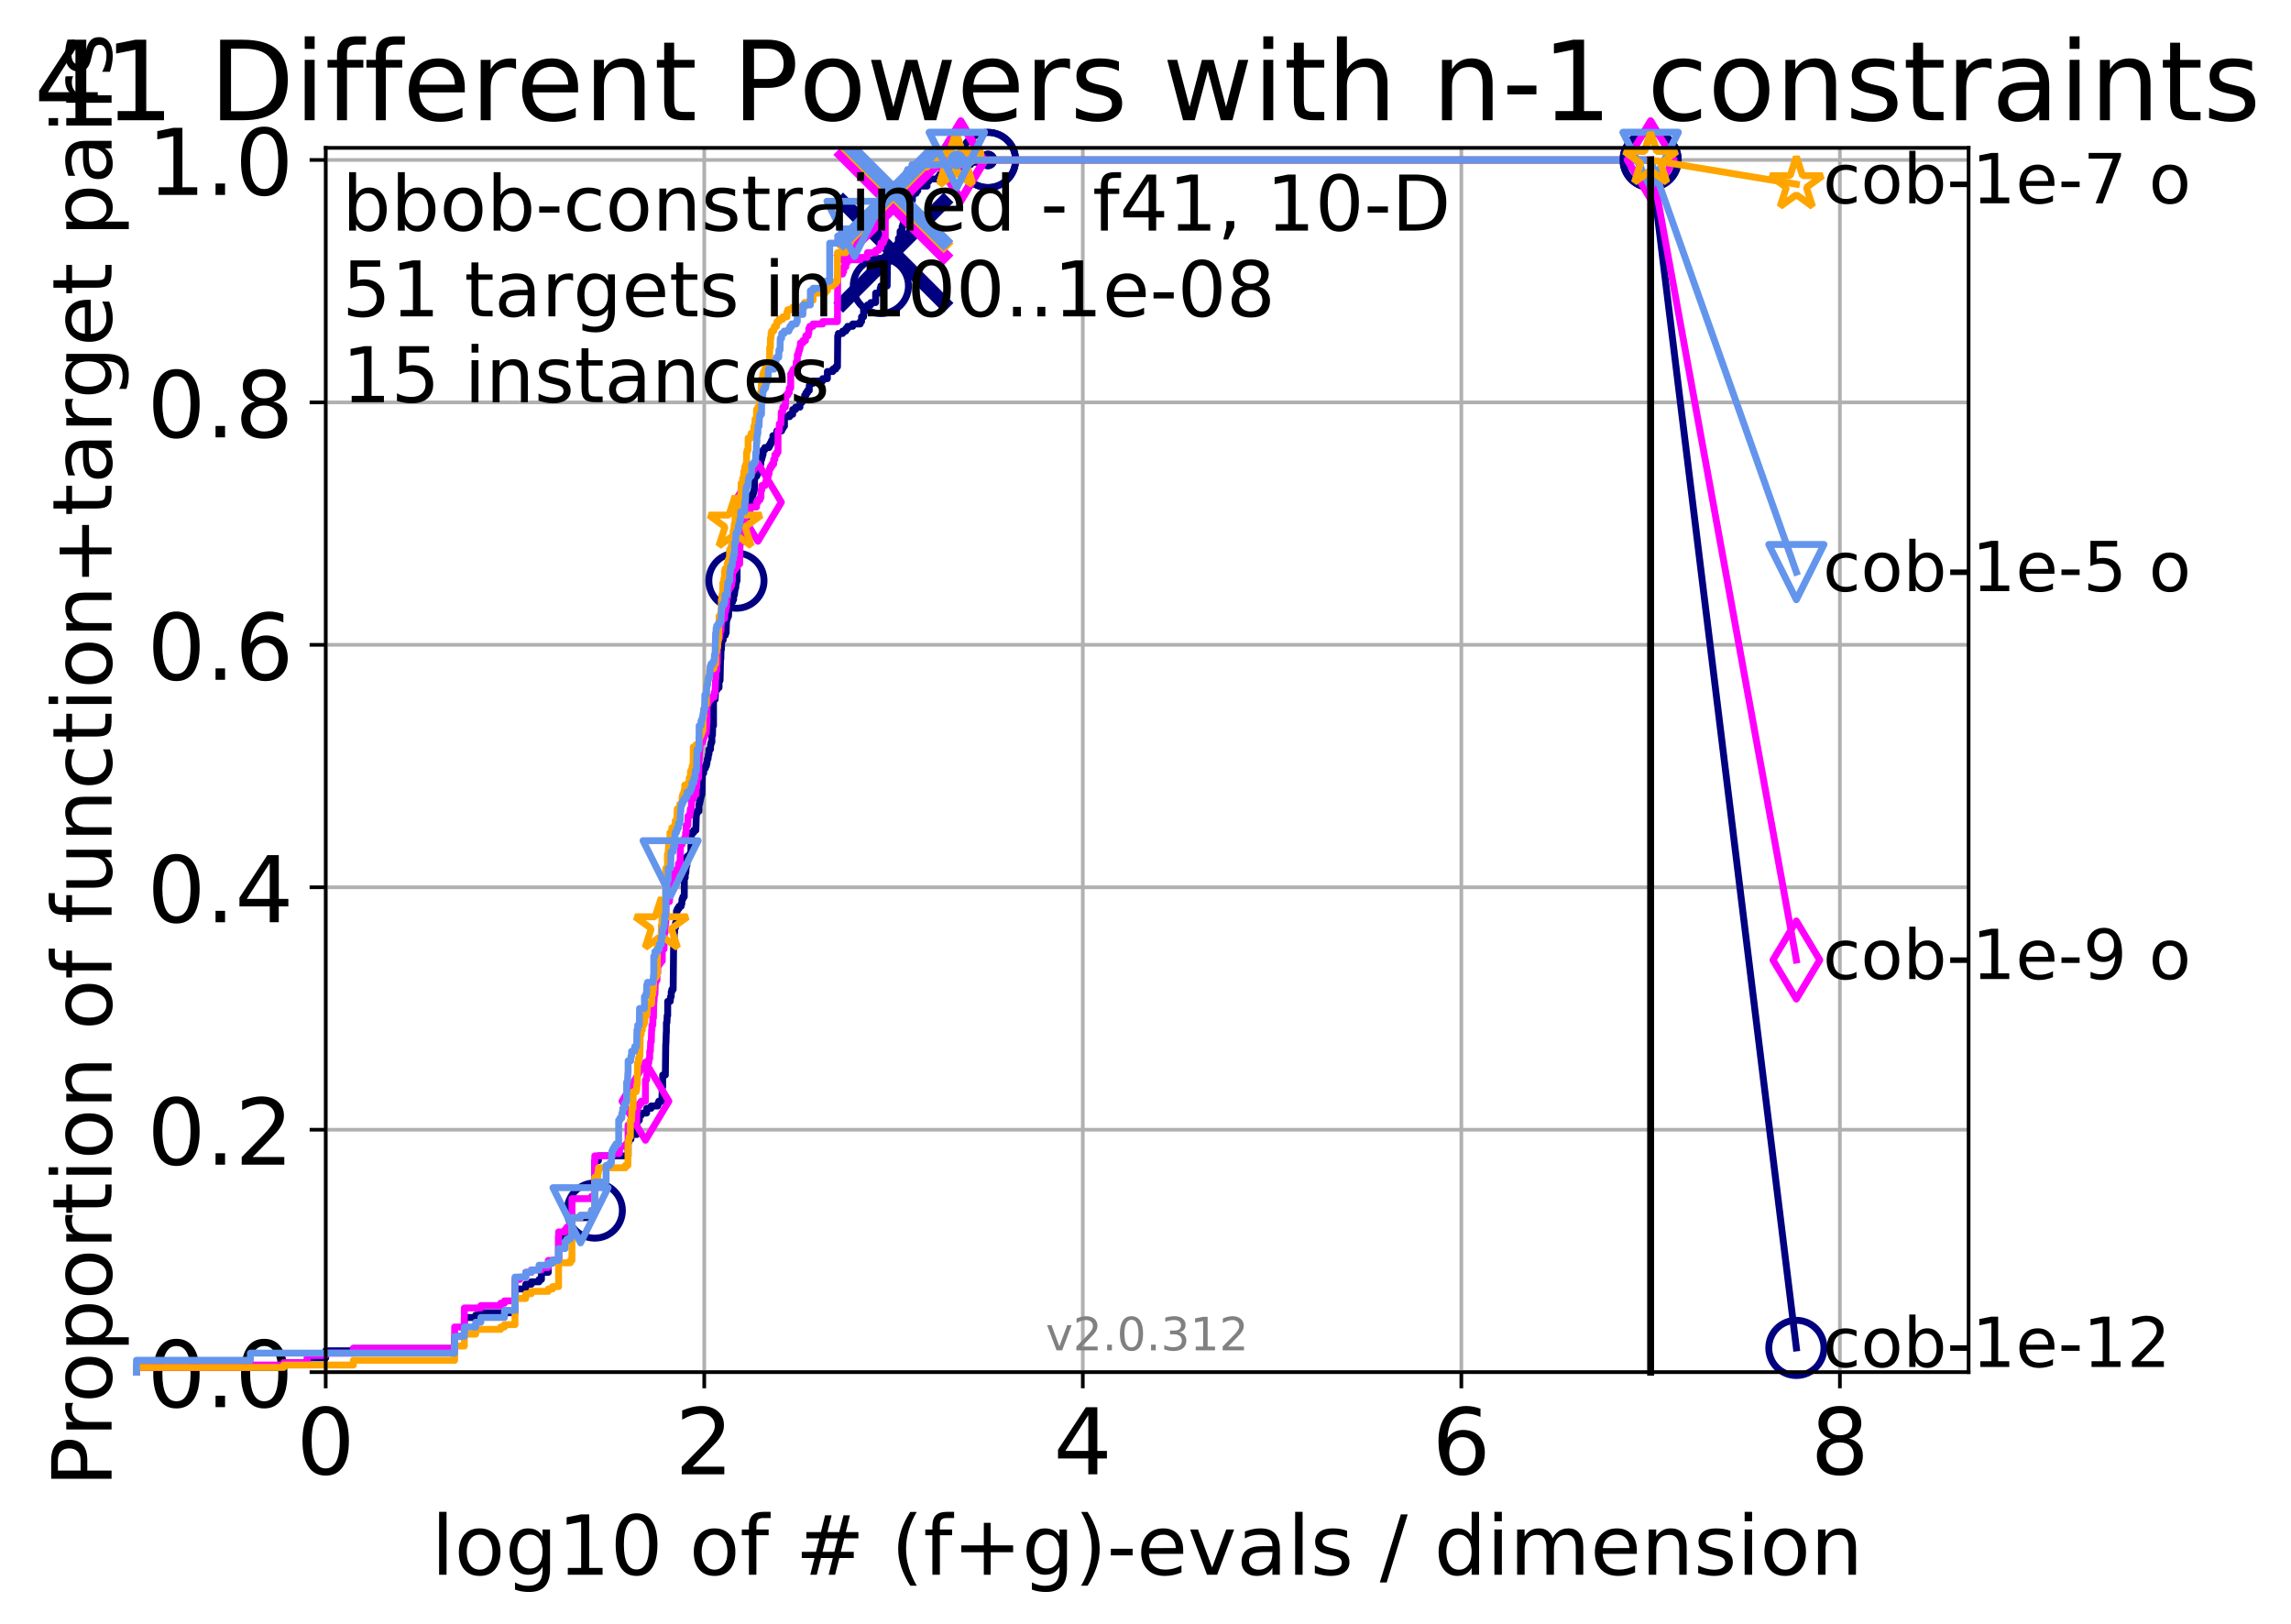 <?xml version="1.0" encoding="utf-8" standalone="no"?>
<!DOCTYPE svg PUBLIC "-//W3C//DTD SVG 1.1//EN"
  "http://www.w3.org/Graphics/SVG/1.1/DTD/svg11.dtd">
<!-- Created with matplotlib (http://matplotlib.org/) -->
<svg height="353pt" version="1.1" viewBox="0 0 498 353" width="498pt" xmlns="http://www.w3.org/2000/svg" xmlns:xlink="http://www.w3.org/1999/xlink">
 <defs>
  <style type="text/css">
*{stroke-linecap:butt;stroke-linejoin:round;}
  </style>
 </defs>
 <g id="figure_1">
  <g id="patch_1">
   <path d="M 0 353.222 
L 498.591 353.222 
L 498.591 0 
L 0 0 
z
" style="fill:#ffffff;"/>
  </g>
  <g id="axes_1">
   <g id="patch_2">
    <path d="M 70.8 298.245 
L 427.92 298.245 
L 427.92 32.133 
L 70.8 32.133 
z
" style="fill:#ffffff;"/>
   </g>
   <g id="matplotlib.axis_1">
    <g id="xtick_1">
     <g id="line2d_1">
      <path clip-path="url(#p553266a5bc)" d="M 70.8 298.245 
L 70.8 32.133 
" style="fill:none;stroke:#b0b0b0;stroke-linecap:square;stroke-width:0.8;"/>
     </g>
     <g id="line2d_2">
      <defs>
       <path d="M 0 0 
L 0 3.5 
" id="mcf0683e4a6" style="stroke:#000000;stroke-width:0.8;"/>
      </defs>
      <g>
       <use style="stroke:#000000;stroke-width:0.8;" x="70.8" xlink:href="#mcf0683e4a6" y="298.245"/>
      </g>
     </g>
     <g id="text_1">
      <!-- 0 -->
      <defs>
       <path d="M 31.781 66.406 
Q 24.172 66.406 20.328 58.906 
Q 16.5 51.422 16.5 36.375 
Q 16.5 21.391 20.328 13.891 
Q 24.172 6.391 31.781 6.391 
Q 39.453 6.391 43.281 13.891 
Q 47.125 21.391 47.125 36.375 
Q 47.125 51.422 43.281 58.906 
Q 39.453 66.406 31.781 66.406 
z
M 31.781 74.219 
Q 44.047 74.219 50.516 64.516 
Q 56.984 54.828 56.984 36.375 
Q 56.984 17.969 50.516 8.266 
Q 44.047 -1.422 31.781 -1.422 
Q 19.531 -1.422 13.062 8.266 
Q 6.594 17.969 6.594 36.375 
Q 6.594 54.828 13.062 64.516 
Q 19.531 74.219 31.781 74.219 
z
" id="DejaVuSans-30"/>
      </defs>
      <g transform="translate(64.438 320.442)scale(0.2 -0.2)">
       <use xlink:href="#DejaVuSans-30"/>
      </g>
     </g>
    </g>
    <g id="xtick_2">
     <g id="line2d_3">
      <path clip-path="url(#p553266a5bc)" d="M 153.086 298.245 
L 153.086 32.133 
" style="fill:none;stroke:#b0b0b0;stroke-linecap:square;stroke-width:0.8;"/>
     </g>
     <g id="line2d_4">
      <g>
       <use style="stroke:#000000;stroke-width:0.8;" x="153.086" xlink:href="#mcf0683e4a6" y="298.245"/>
      </g>
     </g>
     <g id="text_2">
      <!-- 2 -->
      <defs>
       <path d="M 19.188 8.297 
L 53.609 8.297 
L 53.609 0 
L 7.328 0 
L 7.328 8.297 
Q 12.938 14.109 22.625 23.891 
Q 32.328 33.688 34.812 36.531 
Q 39.547 41.844 41.422 45.531 
Q 43.312 49.219 43.312 52.781 
Q 43.312 58.594 39.234 62.25 
Q 35.156 65.922 28.609 65.922 
Q 23.969 65.922 18.812 64.312 
Q 13.672 62.703 7.812 59.422 
L 7.812 69.391 
Q 13.766 71.781 18.938 73 
Q 24.125 74.219 28.422 74.219 
Q 39.75 74.219 46.484 68.547 
Q 53.219 62.891 53.219 53.422 
Q 53.219 48.922 51.531 44.891 
Q 49.859 40.875 45.406 35.406 
Q 44.188 33.984 37.641 27.219 
Q 31.109 20.453 19.188 8.297 
z
" id="DejaVuSans-32"/>
      </defs>
      <g transform="translate(146.723 320.442)scale(0.2 -0.2)">
       <use xlink:href="#DejaVuSans-32"/>
      </g>
     </g>
    </g>
    <g id="xtick_3">
     <g id="line2d_5">
      <path clip-path="url(#p553266a5bc)" d="M 235.371 298.245 
L 235.371 32.133 
" style="fill:none;stroke:#b0b0b0;stroke-linecap:square;stroke-width:0.8;"/>
     </g>
     <g id="line2d_6">
      <g>
       <use style="stroke:#000000;stroke-width:0.8;" x="235.371" xlink:href="#mcf0683e4a6" y="298.245"/>
      </g>
     </g>
     <g id="text_3">
      <!-- 4 -->
      <defs>
       <path d="M 37.797 64.312 
L 12.891 25.391 
L 37.797 25.391 
z
M 35.203 72.906 
L 47.609 72.906 
L 47.609 25.391 
L 58.016 25.391 
L 58.016 17.188 
L 47.609 17.188 
L 47.609 0 
L 37.797 0 
L 37.797 17.188 
L 4.891 17.188 
L 4.891 26.703 
z
" id="DejaVuSans-34"/>
      </defs>
      <g transform="translate(229.009 320.442)scale(0.2 -0.2)">
       <use xlink:href="#DejaVuSans-34"/>
      </g>
     </g>
    </g>
    <g id="xtick_4">
     <g id="line2d_7">
      <path clip-path="url(#p553266a5bc)" d="M 317.657 298.245 
L 317.657 32.133 
" style="fill:none;stroke:#b0b0b0;stroke-linecap:square;stroke-width:0.8;"/>
     </g>
     <g id="line2d_8">
      <g>
       <use style="stroke:#000000;stroke-width:0.8;" x="317.657" xlink:href="#mcf0683e4a6" y="298.245"/>
      </g>
     </g>
     <g id="text_4">
      <!-- 6 -->
      <defs>
       <path d="M 33.016 40.375 
Q 26.375 40.375 22.484 35.828 
Q 18.609 31.297 18.609 23.391 
Q 18.609 15.531 22.484 10.953 
Q 26.375 6.391 33.016 6.391 
Q 39.656 6.391 43.531 10.953 
Q 47.406 15.531 47.406 23.391 
Q 47.406 31.297 43.531 35.828 
Q 39.656 40.375 33.016 40.375 
z
M 52.594 71.297 
L 52.594 62.312 
Q 48.875 64.062 45.094 64.984 
Q 41.312 65.922 37.594 65.922 
Q 27.828 65.922 22.672 59.328 
Q 17.531 52.734 16.797 39.406 
Q 19.672 43.656 24.016 45.922 
Q 28.375 48.188 33.594 48.188 
Q 44.578 48.188 50.953 41.516 
Q 57.328 34.859 57.328 23.391 
Q 57.328 12.156 50.688 5.359 
Q 44.047 -1.422 33.016 -1.422 
Q 20.359 -1.422 13.672 8.266 
Q 6.984 17.969 6.984 36.375 
Q 6.984 53.656 15.188 63.938 
Q 23.391 74.219 37.203 74.219 
Q 40.922 74.219 44.703 73.484 
Q 48.484 72.75 52.594 71.297 
z
" id="DejaVuSans-36"/>
      </defs>
      <g transform="translate(311.295 320.442)scale(0.2 -0.2)">
       <use xlink:href="#DejaVuSans-36"/>
      </g>
     </g>
    </g>
    <g id="xtick_5">
     <g id="line2d_9">
      <path clip-path="url(#p553266a5bc)" d="M 399.943 298.245 
L 399.943 32.133 
" style="fill:none;stroke:#b0b0b0;stroke-linecap:square;stroke-width:0.8;"/>
     </g>
     <g id="line2d_10">
      <g>
       <use style="stroke:#000000;stroke-width:0.8;" x="399.943" xlink:href="#mcf0683e4a6" y="298.245"/>
      </g>
     </g>
     <g id="text_5">
      <!-- 8 -->
      <defs>
       <path d="M 31.781 34.625 
Q 24.75 34.625 20.719 30.859 
Q 16.703 27.094 16.703 20.516 
Q 16.703 13.922 20.719 10.156 
Q 24.75 6.391 31.781 6.391 
Q 38.812 6.391 42.859 10.172 
Q 46.922 13.969 46.922 20.516 
Q 46.922 27.094 42.891 30.859 
Q 38.875 34.625 31.781 34.625 
z
M 21.922 38.812 
Q 15.578 40.375 12.031 44.719 
Q 8.5 49.078 8.5 55.328 
Q 8.5 64.062 14.719 69.141 
Q 20.953 74.219 31.781 74.219 
Q 42.672 74.219 48.875 69.141 
Q 55.078 64.062 55.078 55.328 
Q 55.078 49.078 51.531 44.719 
Q 48 40.375 41.703 38.812 
Q 48.828 37.156 52.797 32.312 
Q 56.781 27.484 56.781 20.516 
Q 56.781 9.906 50.312 4.234 
Q 43.844 -1.422 31.781 -1.422 
Q 19.734 -1.422 13.25 4.234 
Q 6.781 9.906 6.781 20.516 
Q 6.781 27.484 10.781 32.312 
Q 14.797 37.156 21.922 38.812 
z
M 18.312 54.391 
Q 18.312 48.734 21.844 45.562 
Q 25.391 42.391 31.781 42.391 
Q 38.141 42.391 41.719 45.562 
Q 45.312 48.734 45.312 54.391 
Q 45.312 60.062 41.719 63.234 
Q 38.141 66.406 31.781 66.406 
Q 25.391 66.406 21.844 63.234 
Q 18.312 60.062 18.312 54.391 
z
" id="DejaVuSans-38"/>
      </defs>
      <g transform="translate(393.58 320.442)scale(0.2 -0.2)">
       <use xlink:href="#DejaVuSans-38"/>
      </g>
     </g>
    </g>
    <g id="text_6">
     <!-- log10 of # (f+g)-evals / dimension -->
     <defs>
      <path d="M 9.422 75.984 
L 18.406 75.984 
L 18.406 0 
L 9.422 0 
z
" id="DejaVuSans-6c"/>
      <path d="M 30.609 48.391 
Q 23.391 48.391 19.188 42.75 
Q 14.984 37.109 14.984 27.297 
Q 14.984 17.484 19.156 11.844 
Q 23.344 6.203 30.609 6.203 
Q 37.797 6.203 41.984 11.859 
Q 46.188 17.531 46.188 27.297 
Q 46.188 37.016 41.984 42.703 
Q 37.797 48.391 30.609 48.391 
z
M 30.609 56 
Q 42.328 56 49.016 48.375 
Q 55.719 40.766 55.719 27.297 
Q 55.719 13.875 49.016 6.219 
Q 42.328 -1.422 30.609 -1.422 
Q 18.844 -1.422 12.172 6.219 
Q 5.516 13.875 5.516 27.297 
Q 5.516 40.766 12.172 48.375 
Q 18.844 56 30.609 56 
z
" id="DejaVuSans-6f"/>
      <path d="M 45.406 27.984 
Q 45.406 37.75 41.375 43.109 
Q 37.359 48.484 30.078 48.484 
Q 22.859 48.484 18.828 43.109 
Q 14.797 37.75 14.797 27.984 
Q 14.797 18.266 18.828 12.891 
Q 22.859 7.516 30.078 7.516 
Q 37.359 7.516 41.375 12.891 
Q 45.406 18.266 45.406 27.984 
z
M 54.391 6.781 
Q 54.391 -7.172 48.188 -13.984 
Q 42 -20.797 29.203 -20.797 
Q 24.469 -20.797 20.266 -20.094 
Q 16.062 -19.391 12.109 -17.922 
L 12.109 -9.188 
Q 16.062 -11.328 19.922 -12.344 
Q 23.781 -13.375 27.781 -13.375 
Q 36.625 -13.375 41.016 -8.766 
Q 45.406 -4.156 45.406 5.172 
L 45.406 9.625 
Q 42.625 4.781 38.281 2.391 
Q 33.938 0 27.875 0 
Q 17.828 0 11.672 7.656 
Q 5.516 15.328 5.516 27.984 
Q 5.516 40.672 11.672 48.328 
Q 17.828 56 27.875 56 
Q 33.938 56 38.281 53.609 
Q 42.625 51.219 45.406 46.391 
L 45.406 54.688 
L 54.391 54.688 
z
" id="DejaVuSans-67"/>
      <path d="M 12.406 8.297 
L 28.516 8.297 
L 28.516 63.922 
L 10.984 60.406 
L 10.984 69.391 
L 28.422 72.906 
L 38.281 72.906 
L 38.281 8.297 
L 54.391 8.297 
L 54.391 0 
L 12.406 0 
z
" id="DejaVuSans-31"/>
      <path id="DejaVuSans-20"/>
      <path d="M 37.109 75.984 
L 37.109 68.5 
L 28.516 68.5 
Q 23.688 68.5 21.797 66.547 
Q 19.922 64.594 19.922 59.516 
L 19.922 54.688 
L 34.719 54.688 
L 34.719 47.703 
L 19.922 47.703 
L 19.922 0 
L 10.891 0 
L 10.891 47.703 
L 2.297 47.703 
L 2.297 54.688 
L 10.891 54.688 
L 10.891 58.5 
Q 10.891 67.625 15.141 71.797 
Q 19.391 75.984 28.609 75.984 
z
" id="DejaVuSans-66"/>
      <path d="M 51.125 44 
L 36.922 44 
L 32.812 27.688 
L 47.125 27.688 
z
M 43.797 71.781 
L 38.719 51.516 
L 52.984 51.516 
L 58.109 71.781 
L 65.922 71.781 
L 60.891 51.516 
L 76.125 51.516 
L 76.125 44 
L 58.984 44 
L 54.984 27.688 
L 70.516 27.688 
L 70.516 20.219 
L 53.078 20.219 
L 48 0 
L 40.188 0 
L 45.219 20.219 
L 30.906 20.219 
L 25.875 0 
L 18.016 0 
L 23.094 20.219 
L 7.719 20.219 
L 7.719 27.688 
L 24.906 27.688 
L 29 44 
L 13.281 44 
L 13.281 51.516 
L 30.906 51.516 
L 35.891 71.781 
z
" id="DejaVuSans-23"/>
      <path d="M 31 75.875 
Q 24.469 64.656 21.281 53.656 
Q 18.109 42.672 18.109 31.391 
Q 18.109 20.125 21.312 9.062 
Q 24.516 -2 31 -13.188 
L 23.188 -13.188 
Q 15.875 -1.703 12.234 9.375 
Q 8.594 20.453 8.594 31.391 
Q 8.594 42.281 12.203 53.312 
Q 15.828 64.359 23.188 75.875 
z
" id="DejaVuSans-28"/>
      <path d="M 46 62.703 
L 46 35.5 
L 73.188 35.5 
L 73.188 27.203 
L 46 27.203 
L 46 0 
L 37.797 0 
L 37.797 27.203 
L 10.594 27.203 
L 10.594 35.5 
L 37.797 35.5 
L 37.797 62.703 
z
" id="DejaVuSans-2b"/>
      <path d="M 8.016 75.875 
L 15.828 75.875 
Q 23.141 64.359 26.781 53.312 
Q 30.422 42.281 30.422 31.391 
Q 30.422 20.453 26.781 9.375 
Q 23.141 -1.703 15.828 -13.188 
L 8.016 -13.188 
Q 14.5 -2 17.703 9.062 
Q 20.906 20.125 20.906 31.391 
Q 20.906 42.672 17.703 53.656 
Q 14.5 64.656 8.016 75.875 
z
" id="DejaVuSans-29"/>
      <path d="M 4.891 31.391 
L 31.203 31.391 
L 31.203 23.391 
L 4.891 23.391 
z
" id="DejaVuSans-2d"/>
      <path d="M 56.203 29.594 
L 56.203 25.203 
L 14.891 25.203 
Q 15.484 15.922 20.484 11.062 
Q 25.484 6.203 34.422 6.203 
Q 39.594 6.203 44.453 7.469 
Q 49.312 8.734 54.109 11.281 
L 54.109 2.781 
Q 49.266 0.734 44.188 -0.344 
Q 39.109 -1.422 33.891 -1.422 
Q 20.797 -1.422 13.156 6.188 
Q 5.516 13.812 5.516 26.812 
Q 5.516 40.234 12.766 48.109 
Q 20.016 56 32.328 56 
Q 43.359 56 49.781 48.891 
Q 56.203 41.797 56.203 29.594 
z
M 47.219 32.234 
Q 47.125 39.594 43.094 43.984 
Q 39.062 48.391 32.422 48.391 
Q 24.906 48.391 20.391 44.141 
Q 15.875 39.891 15.188 32.172 
z
" id="DejaVuSans-65"/>
      <path d="M 2.984 54.688 
L 12.5 54.688 
L 29.594 8.797 
L 46.688 54.688 
L 56.203 54.688 
L 35.688 0 
L 23.484 0 
z
" id="DejaVuSans-76"/>
      <path d="M 34.281 27.484 
Q 23.391 27.484 19.188 25 
Q 14.984 22.516 14.984 16.5 
Q 14.984 11.719 18.141 8.906 
Q 21.297 6.109 26.703 6.109 
Q 34.188 6.109 38.703 11.406 
Q 43.219 16.703 43.219 25.484 
L 43.219 27.484 
z
M 52.203 31.203 
L 52.203 0 
L 43.219 0 
L 43.219 8.297 
Q 40.141 3.328 35.547 0.953 
Q 30.953 -1.422 24.312 -1.422 
Q 15.922 -1.422 10.953 3.297 
Q 6 8.016 6 15.922 
Q 6 25.141 12.172 29.828 
Q 18.359 34.516 30.609 34.516 
L 43.219 34.516 
L 43.219 35.406 
Q 43.219 41.609 39.141 45 
Q 35.062 48.391 27.688 48.391 
Q 23 48.391 18.547 47.266 
Q 14.109 46.141 10.016 43.891 
L 10.016 52.203 
Q 14.938 54.109 19.578 55.047 
Q 24.219 56 28.609 56 
Q 40.484 56 46.344 49.844 
Q 52.203 43.703 52.203 31.203 
z
" id="DejaVuSans-61"/>
      <path d="M 44.281 53.078 
L 44.281 44.578 
Q 40.484 46.531 36.375 47.5 
Q 32.281 48.484 27.875 48.484 
Q 21.188 48.484 17.844 46.438 
Q 14.5 44.391 14.5 40.281 
Q 14.5 37.156 16.891 35.375 
Q 19.281 33.594 26.516 31.984 
L 29.594 31.297 
Q 39.156 29.25 43.188 25.516 
Q 47.219 21.781 47.219 15.094 
Q 47.219 7.469 41.188 3.016 
Q 35.156 -1.422 24.609 -1.422 
Q 20.219 -1.422 15.453 -0.562 
Q 10.688 0.297 5.422 2 
L 5.422 11.281 
Q 10.406 8.688 15.234 7.391 
Q 20.062 6.109 24.812 6.109 
Q 31.156 6.109 34.562 8.281 
Q 37.984 10.453 37.984 14.406 
Q 37.984 18.062 35.516 20.016 
Q 33.062 21.969 24.703 23.781 
L 21.578 24.516 
Q 13.234 26.266 9.516 29.906 
Q 5.812 33.547 5.812 39.891 
Q 5.812 47.609 11.281 51.797 
Q 16.75 56 26.812 56 
Q 31.781 56 36.172 55.266 
Q 40.578 54.547 44.281 53.078 
z
" id="DejaVuSans-73"/>
      <path d="M 25.391 72.906 
L 33.688 72.906 
L 8.297 -9.281 
L 0 -9.281 
z
" id="DejaVuSans-2f"/>
      <path d="M 45.406 46.391 
L 45.406 75.984 
L 54.391 75.984 
L 54.391 0 
L 45.406 0 
L 45.406 8.203 
Q 42.578 3.328 38.25 0.953 
Q 33.938 -1.422 27.875 -1.422 
Q 17.969 -1.422 11.734 6.484 
Q 5.516 14.406 5.516 27.297 
Q 5.516 40.188 11.734 48.094 
Q 17.969 56 27.875 56 
Q 33.938 56 38.25 53.625 
Q 42.578 51.266 45.406 46.391 
z
M 14.797 27.297 
Q 14.797 17.391 18.875 11.75 
Q 22.953 6.109 30.078 6.109 
Q 37.203 6.109 41.297 11.75 
Q 45.406 17.391 45.406 27.297 
Q 45.406 37.203 41.297 42.844 
Q 37.203 48.484 30.078 48.484 
Q 22.953 48.484 18.875 42.844 
Q 14.797 37.203 14.797 27.297 
z
" id="DejaVuSans-64"/>
      <path d="M 9.422 54.688 
L 18.406 54.688 
L 18.406 0 
L 9.422 0 
z
M 9.422 75.984 
L 18.406 75.984 
L 18.406 64.594 
L 9.422 64.594 
z
" id="DejaVuSans-69"/>
      <path d="M 52 44.188 
Q 55.375 50.25 60.062 53.125 
Q 64.75 56 71.094 56 
Q 79.641 56 84.281 50.016 
Q 88.922 44.047 88.922 33.016 
L 88.922 0 
L 79.891 0 
L 79.891 32.719 
Q 79.891 40.578 77.094 44.375 
Q 74.312 48.188 68.609 48.188 
Q 61.625 48.188 57.562 43.547 
Q 53.516 38.922 53.516 30.906 
L 53.516 0 
L 44.484 0 
L 44.484 32.719 
Q 44.484 40.625 41.703 44.406 
Q 38.922 48.188 33.109 48.188 
Q 26.219 48.188 22.156 43.531 
Q 18.109 38.875 18.109 30.906 
L 18.109 0 
L 9.078 0 
L 9.078 54.688 
L 18.109 54.688 
L 18.109 46.188 
Q 21.188 51.219 25.484 53.609 
Q 29.781 56 35.688 56 
Q 41.656 56 45.828 52.969 
Q 50 49.953 52 44.188 
z
" id="DejaVuSans-6d"/>
      <path d="M 54.891 33.016 
L 54.891 0 
L 45.906 0 
L 45.906 32.719 
Q 45.906 40.484 42.875 44.328 
Q 39.844 48.188 33.797 48.188 
Q 26.516 48.188 22.312 43.547 
Q 18.109 38.922 18.109 30.906 
L 18.109 0 
L 9.078 0 
L 9.078 54.688 
L 18.109 54.688 
L 18.109 46.188 
Q 21.344 51.125 25.703 53.562 
Q 30.078 56 35.797 56 
Q 45.219 56 50.047 50.172 
Q 54.891 44.344 54.891 33.016 
z
" id="DejaVuSans-6e"/>
     </defs>
     <g transform="translate(93.753 342.279)scale(0.18 -0.18)">
      <use xlink:href="#DejaVuSans-6c"/>
      <use x="27.783" xlink:href="#DejaVuSans-6f"/>
      <use x="88.965" xlink:href="#DejaVuSans-67"/>
      <use x="152.441" xlink:href="#DejaVuSans-31"/>
      <use x="216.064" xlink:href="#DejaVuSans-30"/>
      <use x="279.688" xlink:href="#DejaVuSans-20"/>
      <use x="311.475" xlink:href="#DejaVuSans-6f"/>
      <use x="372.656" xlink:href="#DejaVuSans-66"/>
      <use x="407.861" xlink:href="#DejaVuSans-20"/>
      <use x="439.648" xlink:href="#DejaVuSans-23"/>
      <use x="523.438" xlink:href="#DejaVuSans-20"/>
      <use x="555.225" xlink:href="#DejaVuSans-28"/>
      <use x="594.238" xlink:href="#DejaVuSans-66"/>
      <use x="629.443" xlink:href="#DejaVuSans-2b"/>
      <use x="713.232" xlink:href="#DejaVuSans-67"/>
      <use x="776.709" xlink:href="#DejaVuSans-29"/>
      <use x="815.723" xlink:href="#DejaVuSans-2d"/>
      <use x="851.807" xlink:href="#DejaVuSans-65"/>
      <use x="913.33" xlink:href="#DejaVuSans-76"/>
      <use x="972.51" xlink:href="#DejaVuSans-61"/>
      <use x="1033.789" xlink:href="#DejaVuSans-6c"/>
      <use x="1061.572" xlink:href="#DejaVuSans-73"/>
      <use x="1113.672" xlink:href="#DejaVuSans-20"/>
      <use x="1145.459" xlink:href="#DejaVuSans-2f"/>
      <use x="1179.15" xlink:href="#DejaVuSans-20"/>
      <use x="1210.938" xlink:href="#DejaVuSans-64"/>
      <use x="1274.414" xlink:href="#DejaVuSans-69"/>
      <use x="1302.197" xlink:href="#DejaVuSans-6d"/>
      <use x="1399.609" xlink:href="#DejaVuSans-65"/>
      <use x="1461.133" xlink:href="#DejaVuSans-6e"/>
      <use x="1524.512" xlink:href="#DejaVuSans-73"/>
      <use x="1576.611" xlink:href="#DejaVuSans-69"/>
      <use x="1604.395" xlink:href="#DejaVuSans-6f"/>
      <use x="1665.576" xlink:href="#DejaVuSans-6e"/>
     </g>
    </g>
   </g>
   <g id="matplotlib.axis_2">
    <g id="ytick_1">
     <g id="line2d_11">
      <path clip-path="url(#p553266a5bc)" d="M 70.8 298.245 
L 427.92 298.245 
" style="fill:none;stroke:#b0b0b0;stroke-linecap:square;stroke-width:0.8;"/>
     </g>
     <g id="line2d_12">
      <defs>
       <path d="M 0 0 
L -3.5 0 
" id="m42dcd5d688" style="stroke:#000000;stroke-width:0.8;"/>
      </defs>
      <g>
       <use style="stroke:#000000;stroke-width:0.8;" x="70.8" xlink:href="#m42dcd5d688" y="298.245"/>
      </g>
     </g>
     <g id="text_7">
      <!-- 0.0 -->
      <defs>
       <path d="M 10.688 12.406 
L 21 12.406 
L 21 0 
L 10.688 0 
z
" id="DejaVuSans-2e"/>
      </defs>
      <g transform="translate(31.994 305.844)scale(0.2 -0.2)">
       <use xlink:href="#DejaVuSans-30"/>
       <use x="63.623" xlink:href="#DejaVuSans-2e"/>
       <use x="95.41" xlink:href="#DejaVuSans-30"/>
      </g>
     </g>
    </g>
    <g id="ytick_2">
     <g id="line2d_13">
      <path clip-path="url(#p553266a5bc)" d="M 70.8 245.55 
L 427.92 245.55 
" style="fill:none;stroke:#b0b0b0;stroke-linecap:square;stroke-width:0.8;"/>
     </g>
     <g id="line2d_14">
      <g>
       <use style="stroke:#000000;stroke-width:0.8;" x="70.8" xlink:href="#m42dcd5d688" y="245.55"/>
      </g>
     </g>
     <g id="text_8">
      <!-- 0.2 -->
      <g transform="translate(31.994 253.148)scale(0.2 -0.2)">
       <use xlink:href="#DejaVuSans-30"/>
       <use x="63.623" xlink:href="#DejaVuSans-2e"/>
       <use x="95.41" xlink:href="#DejaVuSans-32"/>
      </g>
     </g>
    </g>
    <g id="ytick_3">
     <g id="line2d_15">
      <path clip-path="url(#p553266a5bc)" d="M 70.8 192.854 
L 427.92 192.854 
" style="fill:none;stroke:#b0b0b0;stroke-linecap:square;stroke-width:0.8;"/>
     </g>
     <g id="line2d_16">
      <g>
       <use style="stroke:#000000;stroke-width:0.8;" x="70.8" xlink:href="#m42dcd5d688" y="192.854"/>
      </g>
     </g>
     <g id="text_9">
      <!-- 0.4 -->
      <g transform="translate(31.994 200.453)scale(0.2 -0.2)">
       <use xlink:href="#DejaVuSans-30"/>
       <use x="63.623" xlink:href="#DejaVuSans-2e"/>
       <use x="95.41" xlink:href="#DejaVuSans-34"/>
      </g>
     </g>
    </g>
    <g id="ytick_4">
     <g id="line2d_17">
      <path clip-path="url(#p553266a5bc)" d="M 70.8 140.159 
L 427.92 140.159 
" style="fill:none;stroke:#b0b0b0;stroke-linecap:square;stroke-width:0.8;"/>
     </g>
     <g id="line2d_18">
      <g>
       <use style="stroke:#000000;stroke-width:0.8;" x="70.8" xlink:href="#m42dcd5d688" y="140.159"/>
      </g>
     </g>
     <g id="text_10">
      <!-- 0.6 -->
      <g transform="translate(31.994 147.757)scale(0.2 -0.2)">
       <use xlink:href="#DejaVuSans-30"/>
       <use x="63.623" xlink:href="#DejaVuSans-2e"/>
       <use x="95.41" xlink:href="#DejaVuSans-36"/>
      </g>
     </g>
    </g>
    <g id="ytick_5">
     <g id="line2d_19">
      <path clip-path="url(#p553266a5bc)" d="M 70.8 87.464 
L 427.92 87.464 
" style="fill:none;stroke:#b0b0b0;stroke-linecap:square;stroke-width:0.8;"/>
     </g>
     <g id="line2d_20">
      <g>
       <use style="stroke:#000000;stroke-width:0.8;" x="70.8" xlink:href="#m42dcd5d688" y="87.464"/>
      </g>
     </g>
     <g id="text_11">
      <!-- 0.8 -->
      <g transform="translate(31.994 95.062)scale(0.2 -0.2)">
       <use xlink:href="#DejaVuSans-30"/>
       <use x="63.623" xlink:href="#DejaVuSans-2e"/>
       <use x="95.41" xlink:href="#DejaVuSans-38"/>
      </g>
     </g>
    </g>
    <g id="ytick_6">
     <g id="line2d_21">
      <path clip-path="url(#p553266a5bc)" d="M 70.8 34.768 
L 427.92 34.768 
" style="fill:none;stroke:#b0b0b0;stroke-linecap:square;stroke-width:0.8;"/>
     </g>
     <g id="line2d_22">
      <g>
       <use style="stroke:#000000;stroke-width:0.8;" x="70.8" xlink:href="#m42dcd5d688" y="34.768"/>
      </g>
     </g>
     <g id="text_12">
      <!-- 1.0 -->
      <g transform="translate(31.994 42.367)scale(0.2 -0.2)">
       <use xlink:href="#DejaVuSans-31"/>
       <use x="63.623" xlink:href="#DejaVuSans-2e"/>
       <use x="95.41" xlink:href="#DejaVuSans-30"/>
      </g>
     </g>
    </g>
    <g id="text_13">
     <!-- Proportion of function+target pairs -->
     <defs>
      <path d="M 19.672 64.797 
L 19.672 37.406 
L 32.078 37.406 
Q 38.969 37.406 42.719 40.969 
Q 46.484 44.531 46.484 51.125 
Q 46.484 57.672 42.719 61.234 
Q 38.969 64.797 32.078 64.797 
z
M 9.812 72.906 
L 32.078 72.906 
Q 44.344 72.906 50.609 67.359 
Q 56.891 61.812 56.891 51.125 
Q 56.891 40.328 50.609 34.812 
Q 44.344 29.297 32.078 29.297 
L 19.672 29.297 
L 19.672 0 
L 9.812 0 
z
" id="DejaVuSans-50"/>
      <path d="M 41.109 46.297 
Q 39.594 47.172 37.812 47.578 
Q 36.031 48 33.891 48 
Q 26.266 48 22.188 43.047 
Q 18.109 38.094 18.109 28.812 
L 18.109 0 
L 9.078 0 
L 9.078 54.688 
L 18.109 54.688 
L 18.109 46.188 
Q 20.953 51.172 25.484 53.578 
Q 30.031 56 36.531 56 
Q 37.453 56 38.578 55.875 
Q 39.703 55.766 41.062 55.516 
z
" id="DejaVuSans-72"/>
      <path d="M 18.109 8.203 
L 18.109 -20.797 
L 9.078 -20.797 
L 9.078 54.688 
L 18.109 54.688 
L 18.109 46.391 
Q 20.953 51.266 25.266 53.625 
Q 29.594 56 35.594 56 
Q 45.562 56 51.781 48.094 
Q 58.016 40.188 58.016 27.297 
Q 58.016 14.406 51.781 6.484 
Q 45.562 -1.422 35.594 -1.422 
Q 29.594 -1.422 25.266 0.953 
Q 20.953 3.328 18.109 8.203 
z
M 48.688 27.297 
Q 48.688 37.203 44.609 42.844 
Q 40.531 48.484 33.406 48.484 
Q 26.266 48.484 22.188 42.844 
Q 18.109 37.203 18.109 27.297 
Q 18.109 17.391 22.188 11.75 
Q 26.266 6.109 33.406 6.109 
Q 40.531 6.109 44.609 11.75 
Q 48.688 17.391 48.688 27.297 
z
" id="DejaVuSans-70"/>
      <path d="M 18.312 70.219 
L 18.312 54.688 
L 36.812 54.688 
L 36.812 47.703 
L 18.312 47.703 
L 18.312 18.016 
Q 18.312 11.328 20.141 9.422 
Q 21.969 7.516 27.594 7.516 
L 36.812 7.516 
L 36.812 0 
L 27.594 0 
Q 17.188 0 13.234 3.875 
Q 9.281 7.766 9.281 18.016 
L 9.281 47.703 
L 2.688 47.703 
L 2.688 54.688 
L 9.281 54.688 
L 9.281 70.219 
z
" id="DejaVuSans-74"/>
      <path d="M 8.5 21.578 
L 8.5 54.688 
L 17.484 54.688 
L 17.484 21.922 
Q 17.484 14.156 20.5 10.266 
Q 23.531 6.391 29.594 6.391 
Q 36.859 6.391 41.078 11.031 
Q 45.312 15.672 45.312 23.688 
L 45.312 54.688 
L 54.297 54.688 
L 54.297 0 
L 45.312 0 
L 45.312 8.406 
Q 42.047 3.422 37.719 1 
Q 33.406 -1.422 27.688 -1.422 
Q 18.266 -1.422 13.375 4.438 
Q 8.5 10.297 8.5 21.578 
z
M 31.109 56 
z
" id="DejaVuSans-75"/>
      <path d="M 48.781 52.594 
L 48.781 44.188 
Q 44.969 46.297 41.141 47.344 
Q 37.312 48.391 33.406 48.391 
Q 24.656 48.391 19.812 42.844 
Q 14.984 37.312 14.984 27.297 
Q 14.984 17.281 19.812 11.734 
Q 24.656 6.203 33.406 6.203 
Q 37.312 6.203 41.141 7.25 
Q 44.969 8.297 48.781 10.406 
L 48.781 2.094 
Q 45.016 0.344 40.984 -0.531 
Q 36.969 -1.422 32.422 -1.422 
Q 20.062 -1.422 12.781 6.344 
Q 5.516 14.109 5.516 27.297 
Q 5.516 40.672 12.859 48.328 
Q 20.219 56 33.016 56 
Q 37.156 56 41.109 55.141 
Q 45.062 54.297 48.781 52.594 
z
" id="DejaVuSans-63"/>
     </defs>
     <g transform="translate(24.25 323.179)rotate(-90)scale(0.18 -0.18)">
      <use xlink:href="#DejaVuSans-50"/>
      <use x="60.287" xlink:href="#DejaVuSans-72"/>
      <use x="101.369" xlink:href="#DejaVuSans-6f"/>
      <use x="162.551" xlink:href="#DejaVuSans-70"/>
      <use x="226.027" xlink:href="#DejaVuSans-6f"/>
      <use x="287.209" xlink:href="#DejaVuSans-72"/>
      <use x="328.322" xlink:href="#DejaVuSans-74"/>
      <use x="367.531" xlink:href="#DejaVuSans-69"/>
      <use x="395.314" xlink:href="#DejaVuSans-6f"/>
      <use x="456.496" xlink:href="#DejaVuSans-6e"/>
      <use x="519.875" xlink:href="#DejaVuSans-20"/>
      <use x="551.662" xlink:href="#DejaVuSans-6f"/>
      <use x="612.844" xlink:href="#DejaVuSans-66"/>
      <use x="648.049" xlink:href="#DejaVuSans-20"/>
      <use x="679.836" xlink:href="#DejaVuSans-66"/>
      <use x="715.041" xlink:href="#DejaVuSans-75"/>
      <use x="778.42" xlink:href="#DejaVuSans-6e"/>
      <use x="841.799" xlink:href="#DejaVuSans-63"/>
      <use x="896.779" xlink:href="#DejaVuSans-74"/>
      <use x="935.988" xlink:href="#DejaVuSans-69"/>
      <use x="963.771" xlink:href="#DejaVuSans-6f"/>
      <use x="1024.953" xlink:href="#DejaVuSans-6e"/>
      <use x="1088.332" xlink:href="#DejaVuSans-2b"/>
      <use x="1172.121" xlink:href="#DejaVuSans-74"/>
      <use x="1211.33" xlink:href="#DejaVuSans-61"/>
      <use x="1272.609" xlink:href="#DejaVuSans-72"/>
      <use x="1313.707" xlink:href="#DejaVuSans-67"/>
      <use x="1377.184" xlink:href="#DejaVuSans-65"/>
      <use x="1438.707" xlink:href="#DejaVuSans-74"/>
      <use x="1477.916" xlink:href="#DejaVuSans-20"/>
      <use x="1509.703" xlink:href="#DejaVuSans-70"/>
      <use x="1573.18" xlink:href="#DejaVuSans-61"/>
      <use x="1634.459" xlink:href="#DejaVuSans-69"/>
      <use x="1662.242" xlink:href="#DejaVuSans-72"/>
      <use x="1703.355" xlink:href="#DejaVuSans-73"/>
     </g>
    </g>
   </g>
   <g id="line2d_23">
    <defs>
     <path d="M 0 1.5 
C 0.398 1.5 0.779 1.342 1.061 1.061 
C 1.342 0.779 1.5 0.398 1.5 0 
C 1.5 -0.398 1.342 -0.779 1.061 -1.061 
C 0.779 -1.342 0.398 -1.5 0 -1.5 
C -0.398 -1.5 -0.779 -1.342 -1.061 -1.061 
C -1.342 -0.779 -1.5 -0.398 -1.5 0 
C -1.5 0.398 -1.342 0.779 -1.061 1.061 
C -0.779 1.342 -0.398 1.5 0 1.5 
z
" id="maefa84de86" style="stroke:#000080;"/>
    </defs>
    <g>
     <use style="fill:#000080;stroke:#000080;" x="214.764" xlink:href="#maefa84de86" y="34.768"/>
     <use style="fill:#000080;stroke:#000080;" x="214.764" xlink:href="#maefa84de86" y="34.768"/>
    </g>
   </g>
   <g id="line2d_24">
    <path d="M 29.657 298.245 
L 29.657 297.212 
L 61.673 297.212 
L 61.673 296.179 
L 66.813 296.179 
L 66.813 295.146 
L 70.8 295.146 
L 70.8 293.596 
L 76.812 293.596 
L 76.812 293.079 
L 98.828 293.079 
L 98.828 290.496 
L 100.933 290.496 
L 100.933 286.363 
L 103.401 286.363 
L 103.401 285.846 
L 104.518 285.846 
L 104.518 285.33 
L 111.943 285.33 
L 111.943 280.164 
L 114.284 280.164 
L 114.284 279.13 
L 115.496 279.13 
L 115.496 278.614 
L 117.172 278.614 
L 117.172 278.097 
L 117.698 278.097 
L 117.698 276.547 
L 119.188 276.547 
L 119.188 274.481 
L 120.116 274.481 
L 120.116 273.964 
L 121.424 273.964 
L 121.424 268.798 
L 122.838 268.798 
L 122.838 268.281 
L 123.967 268.281 
L 123.967 267.765 
L 124.328 267.765 
L 124.328 264.665 
L 128.599 264.665 
L 128.599 263.115 
L 129.289 263.115 
L 129.289 252.266 
L 130.083 252.266 
L 130.083 251.233 
L 136.534 251.233 
L 136.534 248.133 
L 136.713 248.133 
L 136.713 247.616 
L 137.155 247.616 
L 137.155 246.583 
L 138.416 246.583 
L 138.416 244 
L 138.578 244 
L 138.578 243.483 
L 138.976 243.483 
L 138.976 242.45 
L 139.365 242.45 
L 139.365 241.934 
L 140.557 241.934 
L 140.557 240.9 
L 141.538 240.9 
L 141.538 240.384 
L 142.979 240.384 
L 142.979 239.867 
L 143.198 239.867 
L 143.198 239.35 
L 143.869 239.35 
L 143.958 236.251 
L 144.047 236.251 
L 144.047 233.668 
L 144.63 233.668 
L 144.716 226.952 
L 144.745 226.952 
L 144.83 224.368 
L 144.858 224.368 
L 144.858 222.302 
L 144.971 222.302 
L 145.027 220.752 
L 145.139 220.752 
L 145.139 217.652 
L 145.688 217.652 
L 145.769 216.619 
L 145.903 216.619 
L 145.903 215.586 
L 146.036 215.586 
L 146.036 215.069 
L 146.326 215.069 
L 146.43 205.253 
L 146.481 205.253 
L 146.585 202.67 
L 146.636 202.67 
L 146.636 201.637 
L 146.84 201.637 
L 146.84 200.604 
L 147.041 200.604 
L 147.041 198.021 
L 147.241 198.021 
L 147.241 197.504 
L 147.584 197.504 
L 147.584 196.987 
L 148.064 196.987 
L 148.064 196.471 
L 148.206 196.471 
L 148.252 195.438 
L 148.439 195.438 
L 148.439 194.921 
L 148.738 194.921 
L 148.76 190.788 
L 148.942 190.788 
L 148.942 189.755 
L 149.076 189.755 
L 149.165 188.205 
L 149.298 188.205 
L 149.343 186.138 
L 149.906 186.138 
L 149.906 185.622 
L 150.161 185.622 
L 150.245 182.005 
L 150.287 182.005 
L 150.287 180.972 
L 150.781 180.972 
L 150.781 180.456 
L 151.263 180.456 
L 151.342 177.356 
L 151.381 177.356 
L 151.381 176.839 
L 151.518 176.839 
L 151.518 176.323 
L 151.942 176.323 
L 151.942 174.773 
L 152.075 174.773 
L 152.075 174.256 
L 152.188 174.256 
L 152.188 173.739 
L 152.3 173.739 
L 152.3 173.223 
L 152.412 173.223 
L 152.412 172.706 
L 152.578 172.706 
L 152.67 168.057 
L 152.96 168.057 
L 152.96 167.023 
L 153.317 167.023 
L 153.317 166.507 
L 153.544 166.507 
L 153.544 165.99 
L 153.666 165.99 
L 153.769 164.957 
L 153.906 164.957 
L 154.008 163.924 
L 154.11 163.924 
L 154.11 162.89 
L 154.444 162.89 
L 154.444 161.857 
L 154.56 161.857 
L 154.56 161.341 
L 154.74 161.341 
L 154.74 159.791 
L 154.87 159.791 
L 154.918 157.724 
L 155.095 157.724 
L 155.095 152.041 
L 155.443 152.041 
L 155.552 149.975 
L 155.845 149.975 
L 155.845 149.458 
L 156.299 149.458 
L 156.299 147.908 
L 156.521 147.908 
L 156.624 143.259 
L 156.683 143.259 
L 156.726 141.192 
L 156.814 141.192 
L 156.886 139.126 
L 157.201 139.126 
L 157.201 138.093 
L 157.65 138.093 
L 157.65 137.576 
L 157.842 137.576 
L 157.924 134.993 
L 157.979 134.993 
L 157.979 134.476 
L 158.141 134.476 
L 158.141 133.96 
L 158.355 133.96 
L 158.435 132.41 
L 158.54 132.41 
L 158.54 131.893 
L 158.724 131.893 
L 158.789 130.86 
L 159.238 130.86 
L 159.238 130.343 
L 159.464 130.343 
L 159.464 129.31 
L 159.638 129.31 
L 159.749 128.277 
L 159.786 128.277 
L 159.786 127.76 
L 159.933 127.76 
L 159.97 126.727 
L 160.079 126.727 
L 160.079 126.21 
L 160.223 126.21 
L 160.223 119.494 
L 160.812 119.494 
L 160.882 117.944 
L 161.066 117.944 
L 161.066 116.394 
L 161.517 116.394 
L 161.517 115.878 
L 161.695 115.878 
L 161.695 114.328 
L 161.86 114.328 
L 161.87 113.295 
L 162.044 113.295 
L 162.044 112.261 
L 162.578 112.261 
L 162.609 110.712 
L 162.849 110.712 
L 162.849 110.195 
L 163.237 110.195 
L 163.278 108.128 
L 163.379 108.128 
L 163.379 107.612 
L 163.697 107.612 
L 163.697 107.095 
L 163.854 107.095 
L 163.854 106.579 
L 163.991 106.579 
L 164.03 103.995 
L 164.107 103.995 
L 164.107 103.479 
L 164.526 103.479 
L 164.526 102.962 
L 164.769 102.962 
L 164.769 101.412 
L 165.201 101.412 
L 165.201 100.896 
L 165.372 100.896 
L 165.372 99.863 
L 165.578 99.863 
L 165.578 99.346 
L 165.719 99.346 
L 165.719 98.829 
L 165.869 98.829 
L 165.869 97.796 
L 166.24 97.796 
L 166.24 97.279 
L 167.166 97.279 
L 167.166 96.763 
L 167.464 96.763 
L 167.464 96.246 
L 167.71 96.246 
L 167.71 95.73 
L 168.007 95.73 
L 168.007 94.696 
L 168.788 94.696 
L 168.855 93.663 
L 169.91 93.663 
L 169.91 93.146 
L 170.18 93.146 
L 170.18 92.63 
L 170.519 92.63 
L 170.519 90.563 
L 171.655 90.563 
L 171.655 90.047 
L 172.312 90.047 
L 172.312 89.013 
L 172.935 89.013 
L 172.935 88.497 
L 173.886 88.497 
L 173.886 87.464 
L 174.327 87.464 
L 174.327 86.947 
L 174.905 86.947 
L 174.905 85.914 
L 175.187 85.914 
L 175.187 85.397 
L 175.516 85.397 
L 175.516 84.88 
L 175.909 84.88 
L 175.909 83.847 
L 176.023 83.847 
L 176.023 83.331 
L 176.732 83.331 
L 176.732 82.814 
L 178.83 82.814 
L 178.83 82.297 
L 179.849 82.297 
L 179.849 80.748 
L 181.032 80.748 
L 181.032 80.231 
L 181.664 80.231 
L 181.664 79.714 
L 182.042 79.714 
L 182.092 72.998 
L 182.243 72.998 
L 182.243 72.482 
L 183.165 72.482 
L 183.165 71.965 
L 183.849 71.965 
L 183.849 71.448 
L 184.241 71.448 
L 184.241 70.932 
L 185.364 70.932 
L 185.364 70.415 
L 186.987 70.415 
L 186.987 69.898 
L 187.277 69.898 
L 187.277 68.865 
L 187.717 68.865 
L 187.717 66.799 
L 188.561 66.799 
L 188.561 66.282 
L 189.278 66.282 
L 189.278 65.765 
L 190.333 65.765 
L 190.344 63.699 
L 191.327 63.699 
L 191.327 62.666 
L 191.475 62.666 
L 191.475 62.149 
L 192.841 62.149 
L 192.928 55.95 
L 193.555 55.95 
L 193.555 55.433 
L 193.862 55.433 
L 193.862 54.916 
L 194.586 54.916 
L 194.586 54.4 
L 194.888 54.4 
L 194.888 53.367 
L 195.28 53.367 
L 195.287 51.817 
L 195.643 51.817 
L 195.662 50.267 
L 196.092 50.267 
L 196.092 49.234 
L 196.263 49.234 
L 196.263 48.717 
L 196.392 48.717 
L 196.392 48.2 
L 196.512 48.2 
L 196.584 47.167 
L 196.681 47.167 
L 196.703 46.134 
L 196.793 46.134 
L 196.802 45.101 
L 197.302 45.101 
L 197.391 44.067 
L 197.524 44.067 
L 197.524 43.551 
L 198.33 43.551 
L 198.334 42.517 
L 198.478 42.517 
L 198.478 42.001 
L 199.158 42.001 
L 199.158 41.484 
L 199.491 41.484 
L 199.576 40.451 
L 201.516 40.451 
L 201.516 39.418 
L 201.902 39.418 
L 201.902 38.901 
L 203.955 38.901 
L 203.955 38.385 
L 204.289 38.385 
L 204.289 37.868 
L 205.522 37.868 
L 205.522 37.351 
L 205.915 37.351 
L 205.915 36.835 
L 206.929 36.835 
L 206.929 36.318 
L 207.703 36.318 
L 207.703 35.801 
L 210.975 35.801 
L 210.975 35.285 
L 214.764 35.285 
L 214.764 34.768 
L 358.8 34.768 
L 358.8 34.768 
" style="fill:none;stroke:#000080;stroke-linecap:square;stroke-width:1.5;"/>
   </g>
   <g id="line2d_25">
    <defs>
     <path d="M 0 6 
C 1.591 6 3.117 5.368 4.243 4.243 
C 5.368 3.117 6 1.591 6 0 
C 6 -1.591 5.368 -3.117 4.243 -4.243 
C 3.117 -5.368 1.591 -6 0 -6 
C -1.591 -6 -3.117 -5.368 -4.243 -4.243 
C -5.368 -3.117 -6 -1.591 -6 0 
C -6 1.591 -5.368 3.117 -4.243 4.243 
C -3.117 5.368 -1.591 6 0 6 
z
" id="m4a3da51e78" style="stroke:#000080;stroke-width:1.5;"/>
    </defs>
    <g>
     <use style="fill:none;stroke:#000080;stroke-width:1.5;" x="129.289" xlink:href="#m4a3da51e78" y="263.115"/>
     <use style="fill:none;stroke:#000080;stroke-width:1.5;" x="160.079" xlink:href="#m4a3da51e78" y="126.21"/>
     <use style="fill:none;stroke:#000080;stroke-width:1.5;" x="191.475" xlink:href="#m4a3da51e78" y="62.149"/>
     <use style="fill:none;stroke:#000080;stroke-width:1.5;" x="214.764" xlink:href="#m4a3da51e78" y="34.768"/>
     <use style="fill:none;stroke:#000080;stroke-width:1.5;" x="214.764" xlink:href="#m4a3da51e78" y="34.768"/>
     <use style="fill:none;stroke:#000080;stroke-width:1.5;" x="358.8" xlink:href="#m4a3da51e78" y="34.768"/>
    </g>
   </g>
   <g id="line2d_26"/>
   <g id="line2d_27">
    <path clip-path="url(#p553266a5bc)" d="M 194.193 54.916 
" style="fill:none;stroke:#000080;stroke-linecap:square;stroke-width:1.5;"/>
    <defs>
     <path d="M -12 12 
L 12 -12 
M -12 -12 
L 12 12 
" id="m5b4a8cba48" style="stroke:#000080;stroke-width:3;"/>
    </defs>
    <g clip-path="url(#p553266a5bc)">
     <use style="fill:#000080;stroke:#000080;stroke-width:3;" x="194.193" xlink:href="#m5b4a8cba48" y="54.916"/>
    </g>
   </g>
   <g id="line2d_28">
    <defs>
     <path d="M 0 1.5 
C 0.398 1.5 0.779 1.342 1.061 1.061 
C 1.342 0.779 1.5 0.398 1.5 0 
C 1.5 -0.398 1.342 -0.779 1.061 -1.061 
C 0.779 -1.342 0.398 -1.5 0 -1.5 
C -0.398 -1.5 -0.779 -1.342 -1.061 -1.061 
C -1.342 -0.779 -1.5 -0.398 -1.5 0 
C -1.5 0.398 -1.342 0.779 -1.061 1.061 
C -0.779 1.342 -0.398 1.5 0 1.5 
z
" id="mc6296c4463" style="stroke:#ff00ff;"/>
    </defs>
    <g>
     <use style="fill:#ff00ff;stroke:#ff00ff;" x="208.843" xlink:href="#mc6296c4463" y="34.768"/>
     <use style="fill:#ff00ff;stroke:#ff00ff;" x="208.843" xlink:href="#mc6296c4463" y="34.768"/>
    </g>
   </g>
   <g id="line2d_29">
    <path d="M 29.657 298.245 
L 29.657 297.212 
L 54.428 297.212 
L 54.428 296.696 
L 61.673 296.696 
L 61.673 296.179 
L 66.813 296.179 
L 66.813 294.629 
L 70.8 294.629 
L 70.8 294.112 
L 76.812 294.112 
L 76.812 293.079 
L 98.828 293.079 
L 98.828 288.43 
L 100.933 288.43 
L 100.933 284.297 
L 104.518 284.297 
L 104.518 283.78 
L 108.827 283.78 
L 108.827 283.263 
L 109.659 283.263 
L 109.659 282.747 
L 111.943 282.747 
L 111.943 278.097 
L 112.984 278.097 
L 112.984 277.58 
L 114.284 277.58 
L 114.284 276.547 
L 115.496 276.547 
L 115.496 276.031 
L 117.698 276.031 
L 117.698 275.514 
L 119.188 275.514 
L 119.188 273.964 
L 121.424 273.964 
L 121.424 267.765 
L 122.838 267.765 
L 122.838 267.248 
L 123.222 267.248 
L 123.222 266.731 
L 124.328 266.731 
L 124.328 260.532 
L 128.599 260.532 
L 128.599 260.015 
L 129.289 260.015 
L 129.289 251.233 
L 133.167 251.233 
L 133.167 250.716 
L 134.631 250.716 
L 134.731 249.166 
L 136.077 249.166 
L 136.077 248.65 
L 136.534 248.65 
L 136.534 244.517 
L 137.155 244.517 
L 137.155 244 
L 138.416 244 
L 138.416 241.417 
L 138.578 241.417 
L 138.578 240.384 
L 138.976 240.384 
L 138.976 239.867 
L 139.365 239.867 
L 139.365 239.35 
L 140.303 239.35 
L 140.303 234.701 
L 140.557 234.701 
L 140.665 232.118 
L 140.807 232.118 
L 140.807 231.085 
L 141.019 231.085 
L 141.089 230.051 
L 141.229 230.051 
L 141.229 228.501 
L 141.367 228.501 
L 141.436 226.435 
L 141.572 226.435 
L 141.64 223.852 
L 141.708 223.852 
L 141.708 222.819 
L 141.909 222.819 
L 141.909 221.269 
L 142.043 221.269 
L 142.109 217.652 
L 142.175 217.652 
L 142.24 216.102 
L 142.371 216.102 
L 142.436 213.519 
L 142.565 213.519 
L 142.565 213.003 
L 142.821 213.003 
L 142.821 211.453 
L 142.979 211.453 
L 142.979 209.903 
L 143.198 209.903 
L 143.198 209.386 
L 143.567 209.386 
L 143.567 208.87 
L 143.958 208.87 
L 143.958 206.287 
L 144.341 206.287 
L 144.399 202.67 
L 144.573 202.67 
L 144.63 200.604 
L 144.716 200.604 
L 144.802 196.471 
L 144.83 196.471 
L 144.83 195.954 
L 145.525 195.954 
L 145.634 194.404 
L 145.85 194.404 
L 145.903 192.854 
L 146.036 192.854 
L 146.036 192.338 
L 146.43 192.338 
L 146.43 189.755 
L 146.585 189.755 
L 146.585 189.238 
L 147.315 189.238 
L 147.315 188.722 
L 147.487 188.722 
L 147.487 187.688 
L 147.826 187.688 
L 147.922 183.555 
L 148.252 183.555 
L 148.252 183.039 
L 148.485 183.039 
L 148.485 182.522 
L 148.851 182.522 
L 148.851 182.005 
L 149.031 182.005 
L 149.031 180.972 
L 149.165 180.972 
L 149.165 179.422 
L 149.518 179.422 
L 149.562 177.356 
L 149.949 177.356 
L 150.055 175.806 
L 150.287 175.806 
L 150.328 173.739 
L 150.7 173.739 
L 150.741 172.706 
L 151.302 172.706 
L 151.302 171.156 
L 151.459 171.156 
L 151.537 169.09 
L 151.847 169.09 
L 151.942 165.474 
L 151.98 165.474 
L 152.075 162.89 
L 152.15 162.89 
L 152.15 161.341 
L 152.743 161.341 
L 152.743 160.824 
L 152.888 160.824 
L 152.888 160.307 
L 153.068 160.307 
L 153.068 159.791 
L 153.281 159.791 
L 153.281 159.274 
L 153.544 159.274 
L 153.631 157.208 
L 153.7 157.208 
L 153.7 153.075 
L 153.906 153.075 
L 153.906 152.558 
L 154.11 152.558 
L 154.11 152.041 
L 154.56 152.041 
L 154.56 151.525 
L 155.254 151.525 
L 155.254 150.491 
L 155.443 150.491 
L 155.552 147.392 
L 155.599 147.392 
L 155.599 145.842 
L 155.784 145.842 
L 155.845 144.292 
L 155.906 144.292 
L 155.967 139.642 
L 156.119 139.642 
L 156.119 138.609 
L 156.418 138.609 
L 156.521 137.059 
L 156.726 137.059 
L 156.77 135.509 
L 156.843 135.509 
L 156.843 134.476 
L 157.483 134.476 
L 157.566 132.926 
L 157.732 132.926 
L 157.787 131.893 
L 157.924 131.893 
L 158.033 129.827 
L 158.168 129.827 
L 158.168 128.277 
L 158.461 128.277 
L 158.461 127.76 
L 158.789 127.76 
L 158.789 127.243 
L 159.034 127.243 
L 159.085 126.21 
L 159.212 126.21 
L 159.212 124.144 
L 159.564 124.144 
L 159.564 123.627 
L 159.97 123.627 
L 159.97 123.111 
L 160.319 123.111 
L 160.319 122.594 
L 160.789 122.594 
L 160.812 116.911 
L 161.315 116.911 
L 161.315 116.394 
L 161.617 116.394 
L 161.617 115.878 
L 161.849 115.878 
L 161.86 112.261 
L 162.088 112.261 
L 162.088 111.745 
L 162.807 111.745 
L 162.807 111.228 
L 163.034 111.228 
L 163.034 110.195 
L 164.441 110.195 
L 164.441 109.162 
L 164.751 109.162 
L 164.751 108.645 
L 165.201 108.645 
L 165.201 108.128 
L 165.408 108.128 
L 165.408 106.579 
L 165.578 106.579 
L 165.578 105.545 
L 166.3 105.545 
L 166.3 105.029 
L 166.487 105.029 
L 166.487 104.512 
L 166.688 104.512 
L 166.688 103.479 
L 167.027 103.479 
L 167.027 102.962 
L 167.182 102.962 
L 167.247 101.929 
L 167.464 101.929 
L 167.464 101.412 
L 167.773 101.412 
L 167.773 100.896 
L 168.169 100.896 
L 168.169 99.863 
L 168.436 99.863 
L 168.436 98.829 
L 168.825 98.829 
L 168.825 98.313 
L 169.119 98.313 
L 169.119 93.663 
L 169.394 93.663 
L 169.394 92.113 
L 169.749 92.113 
L 169.833 89.53 
L 170.152 89.53 
L 170.152 88.497 
L 170.707 88.497 
L 170.813 85.914 
L 171.239 85.914 
L 171.239 85.397 
L 171.553 85.397 
L 171.553 84.364 
L 171.881 84.364 
L 171.881 81.264 
L 172.165 81.264 
L 172.165 80.748 
L 172.434 80.748 
L 172.434 80.231 
L 172.947 80.231 
L 172.947 79.714 
L 173.081 79.714 
L 173.081 78.681 
L 173.319 78.681 
L 173.319 77.131 
L 173.519 77.131 
L 173.519 76.615 
L 173.656 76.615 
L 173.656 76.098 
L 173.819 76.098 
L 173.819 75.581 
L 173.953 75.581 
L 173.991 74.548 
L 174.527 74.548 
L 174.527 74.031 
L 175.088 74.031 
L 175.14 72.998 
L 175.653 72.998 
L 175.653 72.482 
L 175.804 72.482 
L 175.804 71.448 
L 176.023 71.448 
L 176.023 70.932 
L 176.732 70.932 
L 176.732 70.415 
L 178.83 70.415 
L 178.83 69.898 
L 182.042 69.898 
L 182.092 59.566 
L 183.165 59.566 
L 183.165 59.049 
L 183.373 59.049 
L 183.373 58.016 
L 183.849 58.016 
L 183.849 56.983 
L 184.241 56.983 
L 184.241 56.466 
L 186.987 56.466 
L 186.987 55.95 
L 188.5 55.95 
L 188.561 54.916 
L 190.344 54.916 
L 190.344 54.4 
L 190.996 54.4 
L 190.996 53.883 
L 191.475 53.883 
L 191.475 52.85 
L 192.013 52.85 
L 192.013 52.333 
L 192.188 52.333 
L 192.188 51.817 
L 192.435 51.817 
L 192.435 46.65 
L 192.614 46.65 
L 192.614 46.134 
L 193.17 46.134 
L 193.17 45.617 
L 193.555 45.617 
L 193.557 44.584 
L 195.909 44.584 
L 195.956 43.551 
L 196.182 43.551 
L 196.265 41.484 
L 196.868 41.484 
L 196.868 40.451 
L 197.617 40.451 
L 197.617 39.934 
L 197.967 39.934 
L 197.967 39.418 
L 198.263 39.418 
L 198.33 37.351 
L 198.969 37.351 
L 198.969 36.835 
L 199.652 36.835 
L 199.652 36.318 
L 207.131 36.318 
L 207.131 35.801 
L 207.798 35.801 
L 207.798 35.285 
L 208.843 35.285 
L 208.843 34.768 
L 358.8 34.768 
L 358.8 34.768 
" style="fill:none;stroke:#ff00ff;stroke-linecap:square;stroke-width:1.5;"/>
   </g>
   <g id="line2d_30">
    <defs>
     <path d="M -0 8.485 
L 5.091 0 
L 0 -8.485 
L -5.091 -0 
z
" id="m49ff97e5bd" style="stroke:#ff00ff;stroke-linejoin:miter;stroke-width:1.5;"/>
    </defs>
    <g>
     <use style="fill:none;stroke:#ff00ff;stroke-linejoin:miter;stroke-width:1.5;" x="140.303" xlink:href="#m49ff97e5bd" y="239.35"/>
     <use style="fill:none;stroke:#ff00ff;stroke-linejoin:miter;stroke-width:1.5;" x="164.751" xlink:href="#m49ff97e5bd" y="109.162"/>
     <use style="fill:none;stroke:#ff00ff;stroke-linejoin:miter;stroke-width:1.5;" x="208.843" xlink:href="#m49ff97e5bd" y="35.285"/>
     <use style="fill:none;stroke:#ff00ff;stroke-linejoin:miter;stroke-width:1.5;" x="208.843" xlink:href="#m49ff97e5bd" y="34.768"/>
     <use style="fill:none;stroke:#ff00ff;stroke-linejoin:miter;stroke-width:1.5;" x="208.843" xlink:href="#m49ff97e5bd" y="34.768"/>
     <use style="fill:none;stroke:#ff00ff;stroke-linejoin:miter;stroke-width:1.5;" x="358.8" xlink:href="#m49ff97e5bd" y="34.768"/>
    </g>
   </g>
   <g id="line2d_31"/>
   <g id="line2d_32">
    <path clip-path="url(#p553266a5bc)" d="M 194.193 44.584 
" style="fill:none;stroke:#ff00ff;stroke-linecap:square;stroke-width:1.5;"/>
    <defs>
     <path d="M -12 12 
L 12 -12 
M -12 -12 
L 12 12 
" id="m65b3480e78" style="stroke:#ff00ff;stroke-width:3;"/>
    </defs>
    <g clip-path="url(#p553266a5bc)">
     <use style="fill:#ff00ff;stroke:#ff00ff;stroke-width:3;" x="194.193" xlink:href="#m65b3480e78" y="44.584"/>
    </g>
   </g>
   <g id="line2d_33">
    <defs>
     <path d="M 0 1.5 
C 0.398 1.5 0.779 1.342 1.061 1.061 
C 1.342 0.779 1.5 0.398 1.5 0 
C 1.5 -0.398 1.342 -0.779 1.061 -1.061 
C 0.779 -1.342 0.398 -1.5 0 -1.5 
C -0.398 -1.5 -0.779 -1.342 -1.061 -1.061 
C -1.342 -0.779 -1.5 -0.398 -1.5 0 
C -1.5 0.398 -1.342 0.779 -1.061 1.061 
C -0.779 1.342 -0.398 1.5 0 1.5 
z
" id="m2c4c965524" style="stroke:#ffa500;"/>
    </defs>
    <g>
     <use style="fill:#ffa500;stroke:#ffa500;" x="207.809" xlink:href="#m2c4c965524" y="34.768"/>
     <use style="fill:#ffa500;stroke:#ffa500;" x="207.809" xlink:href="#m2c4c965524" y="34.768"/>
    </g>
   </g>
   <g id="line2d_34">
    <path d="M 29.657 298.245 
L 29.657 297.212 
L 61.673 297.212 
L 61.673 296.696 
L 76.812 296.696 
L 76.812 295.662 
L 98.828 295.662 
L 98.828 292.563 
L 100.933 292.563 
L 100.933 289.979 
L 103.401 289.979 
L 103.401 288.946 
L 108.827 288.946 
L 108.827 288.43 
L 109.659 288.43 
L 109.659 287.913 
L 111.943 287.913 
L 111.943 282.23 
L 114.284 282.23 
L 114.284 281.197 
L 115.496 281.197 
L 115.496 280.68 
L 119.188 280.68 
L 119.188 280.164 
L 120.116 280.164 
L 120.116 279.647 
L 121.424 279.647 
L 121.424 274.481 
L 123.967 274.481 
L 123.967 273.964 
L 124.328 273.964 
L 124.328 264.665 
L 126.193 264.665 
L 126.193 264.148 
L 128.599 264.148 
L 128.599 263.115 
L 129.289 263.115 
L 129.289 255.882 
L 129.953 255.882 
L 129.953 254.849 
L 130.083 254.849 
L 130.083 253.816 
L 135.937 253.816 
L 135.937 253.299 
L 136.489 253.299 
L 136.534 248.133 
L 136.669 248.133 
L 136.758 247.1 
L 137.023 247.1 
L 137.023 243.483 
L 137.285 243.483 
L 137.371 240.9 
L 137.628 240.9 
L 137.628 237.284 
L 138.294 237.284 
L 138.294 236.767 
L 138.416 236.767 
L 138.416 235.734 
L 138.538 235.734 
L 138.578 231.085 
L 138.778 231.085 
L 138.778 230.051 
L 138.976 230.051 
L 138.976 229.535 
L 139.094 229.535 
L 139.172 224.885 
L 139.365 224.885 
L 139.404 223.852 
L 139.633 223.852 
L 139.633 222.819 
L 139.934 222.819 
L 139.934 222.302 
L 140.156 222.302 
L 140.156 220.752 
L 140.521 220.752 
L 140.521 219.719 
L 140.665 219.719 
L 140.665 218.686 
L 140.807 218.686 
L 140.807 218.169 
L 141.64 218.169 
L 141.708 216.102 
L 141.909 216.102 
L 141.909 215.069 
L 142.043 215.069 
L 142.109 212.486 
L 142.565 212.486 
L 142.565 211.969 
L 142.884 211.969 
L 142.884 204.737 
L 143.136 204.737 
L 143.136 204.22 
L 143.749 204.22 
L 143.749 201.12 
L 143.869 201.12 
L 143.958 197.504 
L 144.224 197.504 
L 144.224 196.987 
L 144.37 196.987 
L 144.399 195.954 
L 144.716 195.954 
L 144.716 188.722 
L 145.083 188.722 
L 145.083 185.622 
L 145.25 185.622 
L 145.361 183.039 
L 145.634 183.039 
L 145.634 180.972 
L 146.036 180.972 
L 146.036 179.939 
L 146.585 179.939 
L 146.585 179.422 
L 146.789 179.422 
L 146.789 178.389 
L 147.141 178.389 
L 147.216 175.806 
L 147.778 175.806 
L 147.778 174.773 
L 148.252 174.773 
L 148.252 173.223 
L 148.392 173.223 
L 148.392 172.706 
L 148.623 172.706 
L 148.623 172.19 
L 148.738 172.19 
L 148.738 171.673 
L 148.851 171.673 
L 148.851 170.64 
L 149.605 170.64 
L 149.605 170.123 
L 149.821 170.123 
L 149.821 169.09 
L 150.055 169.09 
L 150.119 167.54 
L 150.37 167.54 
L 150.453 166.507 
L 150.659 166.507 
L 150.7 162.374 
L 151.302 162.374 
L 151.302 161.857 
L 151.942 161.857 
L 151.942 160.307 
L 152.188 160.307 
L 152.188 159.791 
L 152.412 159.791 
L 152.412 159.274 
L 152.597 159.274 
L 152.597 158.757 
L 152.816 158.757 
L 152.852 155.658 
L 152.996 155.658 
L 152.996 154.108 
L 153.139 154.108 
L 153.193 153.075 
L 153.562 153.075 
L 153.597 148.425 
L 153.769 148.425 
L 153.769 147.908 
L 153.94 147.908 
L 153.94 147.392 
L 154.211 147.392 
L 154.244 145.842 
L 154.378 145.842 
L 154.378 145.325 
L 155.158 145.325 
L 155.254 144.292 
L 155.536 144.292 
L 155.552 141.709 
L 155.784 141.709 
L 155.784 140.676 
L 155.998 140.676 
L 155.998 139.126 
L 156.179 139.126 
L 156.269 135.509 
L 156.299 135.509 
L 156.299 133.96 
L 156.595 133.96 
L 156.595 133.443 
L 156.726 133.443 
L 156.814 130.343 
L 156.915 130.343 
L 156.915 129.31 
L 157.087 129.31 
L 157.116 126.727 
L 157.286 126.727 
L 157.371 125.694 
L 157.483 125.694 
L 157.483 124.144 
L 157.622 124.144 
L 157.622 123.627 
L 158.033 123.627 
L 158.06 122.594 
L 158.222 122.594 
L 158.222 122.077 
L 158.355 122.077 
L 158.355 121.561 
L 158.593 121.561 
L 158.593 119.494 
L 158.88 119.494 
L 158.88 118.978 
L 159.008 118.978 
L 159.008 118.461 
L 159.238 118.461 
L 159.263 117.428 
L 159.364 117.428 
L 159.364 115.361 
L 159.514 115.361 
L 159.614 113.811 
L 159.786 113.811 
L 159.786 112.261 
L 159.97 112.261 
L 160.006 109.678 
L 160.579 109.678 
L 160.579 108.128 
L 161.043 108.128 
L 161.111 105.029 
L 161.428 105.029 
L 161.428 103.995 
L 161.617 103.995 
L 161.695 102.446 
L 161.86 102.446 
L 161.892 101.412 
L 162.109 101.412 
L 162.109 100.896 
L 162.281 100.896 
L 162.281 98.313 
L 162.409 98.313 
L 162.409 97.796 
L 162.609 97.796 
L 162.62 95.213 
L 163.278 95.213 
L 163.278 94.18 
L 163.874 94.18 
L 163.874 92.63 
L 164.049 92.63 
L 164.145 91.08 
L 164.441 91.08 
L 164.451 89.013 
L 164.732 89.013 
L 164.732 88.497 
L 165.137 88.497 
L 165.246 85.397 
L 165.462 85.397 
L 165.524 83.331 
L 165.578 83.331 
L 165.578 82.297 
L 165.746 82.297 
L 165.816 81.264 
L 165.99 81.264 
L 165.99 80.748 
L 166.283 80.748 
L 166.283 80.231 
L 166.402 80.231 
L 166.402 79.714 
L 166.953 79.714 
L 167.027 78.681 
L 167.295 78.681 
L 167.295 75.581 
L 167.464 75.581 
L 167.464 73.515 
L 167.599 73.515 
L 167.599 72.482 
L 167.726 72.482 
L 167.726 71.965 
L 168.169 71.965 
L 168.169 71.448 
L 168.345 71.448 
L 168.345 70.932 
L 168.788 70.932 
L 168.884 69.898 
L 169.351 69.898 
L 169.351 69.382 
L 170.159 69.382 
L 170.159 68.865 
L 171.063 68.865 
L 171.063 67.832 
L 171.239 67.832 
L 171.239 67.315 
L 172.263 67.315 
L 172.263 66.799 
L 174.889 66.799 
L 174.889 65.765 
L 176.023 65.765 
L 176.023 65.249 
L 176.732 65.249 
L 176.732 63.699 
L 179.388 63.699 
L 179.388 63.182 
L 179.849 63.182 
L 179.925 62.149 
L 181.032 62.149 
L 181.032 61.632 
L 181.664 61.632 
L 181.664 61.116 
L 182.042 61.116 
L 182.042 54.916 
L 183.849 54.916 
L 183.849 54.4 
L 184.369 54.4 
L 184.369 53.367 
L 184.523 53.367 
L 184.523 52.85 
L 184.786 52.85 
L 184.786 50.783 
L 185.388 50.783 
L 185.388 49.75 
L 185.75 49.75 
L 185.75 49.234 
L 186.987 49.234 
L 186.987 48.2 
L 187.717 48.2 
L 187.717 47.684 
L 188.522 47.684 
L 188.561 46.65 
L 188.642 46.65 
L 188.642 46.134 
L 189.278 46.134 
L 189.278 45.617 
L 189.519 45.617 
L 189.519 45.101 
L 190.344 45.101 
L 190.344 44.584 
L 190.65 44.584 
L 190.65 44.067 
L 190.891 44.067 
L 190.891 43.551 
L 192.013 43.551 
L 192.013 43.034 
L 192.455 43.034 
L 192.455 42.517 
L 193.555 42.517 
L 193.555 42.001 
L 195.28 42.001 
L 195.28 41.484 
L 196.214 41.484 
L 196.214 40.968 
L 196.502 40.968 
L 196.59 38.385 
L 197.401 38.385 
L 197.476 37.351 
L 197.774 37.351 
L 197.774 36.835 
L 199.212 36.835 
L 199.212 36.318 
L 201.533 36.318 
L 201.533 35.801 
L 203.336 35.801 
L 203.336 35.285 
L 207.809 35.285 
L 207.809 34.768 
L 358.8 34.768 
L 358.8 34.768 
" style="fill:none;stroke:#ffa500;stroke-linecap:square;stroke-width:1.5;"/>
   </g>
   <g id="line2d_35">
    <defs>
     <path d="M 0 -6 
L -1.347 -1.854 
L -5.706 -1.854 
L -2.18 0.708 
L -3.527 4.854 
L -0 2.292 
L 3.527 4.854 
L 2.18 0.708 
L 5.706 -1.854 
L 1.347 -1.854 
z
" id="m7673870d7d" style="stroke:#ffa500;stroke-linejoin:bevel;stroke-width:1.5;"/>
    </defs>
    <g>
     <use style="fill:none;stroke:#ffa500;stroke-linejoin:bevel;stroke-width:1.5;" x="143.749" xlink:href="#m7673870d7d" y="201.12"/>
     <use style="fill:none;stroke:#ffa500;stroke-linejoin:bevel;stroke-width:1.5;" x="159.786" xlink:href="#m7673870d7d" y="113.811"/>
     <use style="fill:none;stroke:#ffa500;stroke-linejoin:bevel;stroke-width:1.5;" x="207.809" xlink:href="#m7673870d7d" y="35.285"/>
     <use style="fill:none;stroke:#ffa500;stroke-linejoin:bevel;stroke-width:1.5;" x="207.809" xlink:href="#m7673870d7d" y="34.768"/>
     <use style="fill:none;stroke:#ffa500;stroke-linejoin:bevel;stroke-width:1.5;" x="207.809" xlink:href="#m7673870d7d" y="34.768"/>
     <use style="fill:none;stroke:#ffa500;stroke-linejoin:bevel;stroke-width:1.5;" x="358.8" xlink:href="#m7673870d7d" y="34.768"/>
    </g>
   </g>
   <g id="line2d_36"/>
   <g id="line2d_37">
    <path clip-path="url(#p553266a5bc)" d="M 194.193 42.001 
" style="fill:none;stroke:#ffa500;stroke-linecap:square;stroke-width:1.5;"/>
    <defs>
     <path d="M -12 12 
L 12 -12 
M -12 -12 
L 12 12 
" id="mce27617362" style="stroke:#ffa500;stroke-width:3;"/>
    </defs>
    <g clip-path="url(#p553266a5bc)">
     <use style="fill:#ffa500;stroke:#ffa500;stroke-width:3;" x="194.193" xlink:href="#mce27617362" y="42.001"/>
    </g>
   </g>
   <g id="line2d_38">
    <defs>
     <path d="M 0 1.5 
C 0.398 1.5 0.779 1.342 1.061 1.061 
C 1.342 0.779 1.5 0.398 1.5 0 
C 1.5 -0.398 1.342 -0.779 1.061 -1.061 
C 0.779 -1.342 0.398 -1.5 0 -1.5 
C -0.398 -1.5 -0.779 -1.342 -1.061 -1.061 
C -1.342 -0.779 -1.5 -0.398 -1.5 0 
C -1.5 0.398 -1.342 0.779 -1.061 1.061 
C -0.779 1.342 -0.398 1.5 0 1.5 
z
" id="m545439eb53" style="stroke:#6495ed;"/>
    </defs>
    <g>
     <use style="fill:#6495ed;stroke:#6495ed;" x="207.997" xlink:href="#m545439eb53" y="34.768"/>
     <use style="fill:#6495ed;stroke:#6495ed;" x="207.997" xlink:href="#m545439eb53" y="34.768"/>
    </g>
   </g>
   <g id="line2d_39">
    <path d="M 29.657 298.245 
L 29.657 295.662 
L 54.428 295.662 
L 54.428 294.112 
L 98.828 294.112 
L 98.828 290.496 
L 100.933 290.496 
L 100.933 288.43 
L 103.401 288.43 
L 103.401 287.396 
L 104.518 287.396 
L 104.518 286.363 
L 109.659 286.363 
L 109.659 284.813 
L 111.943 284.813 
L 111.943 277.58 
L 114.284 277.58 
L 114.284 276.547 
L 115.496 276.547 
L 115.496 276.031 
L 117.172 276.031 
L 117.172 274.997 
L 119.188 274.997 
L 119.188 274.481 
L 120.116 274.481 
L 120.116 273.964 
L 121.424 273.964 
L 121.424 271.381 
L 122.838 271.381 
L 122.838 269.831 
L 123.222 269.831 
L 123.222 269.315 
L 123.967 269.315 
L 123.967 268.798 
L 124.328 268.798 
L 124.328 264.665 
L 126.193 264.665 
L 126.193 264.148 
L 128.599 264.148 
L 128.599 263.115 
L 129.289 263.115 
L 129.289 256.916 
L 131.751 256.916 
L 131.751 253.299 
L 132.558 253.299 
L 132.558 252.783 
L 132.893 252.783 
L 133.003 250.2 
L 133.222 250.2 
L 133.222 249.683 
L 133.545 249.683 
L 133.545 249.166 
L 133.862 249.166 
L 133.862 248.65 
L 134.48 248.65 
L 134.48 243.483 
L 134.781 243.483 
L 134.781 242.967 
L 135.175 242.967 
L 135.175 241.934 
L 135.369 241.934 
L 135.369 240.9 
L 135.75 240.9 
L 135.75 239.867 
L 136.077 239.867 
L 136.077 239.35 
L 136.215 239.35 
L 136.215 235.217 
L 136.398 235.217 
L 136.489 233.151 
L 136.534 233.151 
L 136.534 230.568 
L 137.111 230.568 
L 137.155 229.535 
L 137.285 229.535 
L 137.285 228.501 
L 137.964 228.501 
L 137.964 227.468 
L 138.376 227.468 
L 138.457 223.852 
L 138.618 223.852 
L 138.618 222.819 
L 138.976 222.819 
L 139.015 219.202 
L 140.082 219.202 
L 140.082 216.619 
L 140.376 216.619 
L 140.376 216.102 
L 140.521 216.102 
L 140.593 214.036 
L 140.736 214.036 
L 140.736 213.519 
L 141.976 213.519 
L 142.043 211.969 
L 142.109 211.969 
L 142.109 207.837 
L 142.371 207.837 
L 142.371 206.803 
L 142.947 206.803 
L 142.947 206.287 
L 143.322 206.287 
L 143.322 205.253 
L 143.749 205.253 
L 143.749 203.704 
L 143.958 203.704 
L 143.958 202.154 
L 144.077 202.154 
L 144.077 201.637 
L 144.312 201.637 
L 144.399 200.604 
L 144.457 200.604 
L 144.457 199.054 
L 144.716 199.054 
L 144.716 193.371 
L 144.83 193.371 
L 144.83 192.854 
L 144.971 192.854 
L 145.027 191.305 
L 145.25 191.305 
L 145.25 188.722 
L 145.769 188.722 
L 145.877 185.105 
L 146.352 185.105 
L 146.352 184.072 
L 146.661 184.072 
L 146.738 180.972 
L 147.041 180.972 
L 147.041 180.456 
L 147.216 180.456 
L 147.216 179.939 
L 147.487 179.939 
L 147.487 178.906 
L 147.826 178.906 
L 147.922 176.323 
L 147.993 176.323 
L 148.017 175.289 
L 148.111 175.289 
L 148.111 174.773 
L 148.346 174.773 
L 148.346 174.256 
L 148.577 174.256 
L 148.577 173.739 
L 148.987 173.739 
L 148.987 173.223 
L 149.343 173.223 
L 149.343 172.19 
L 149.992 172.19 
L 149.992 171.673 
L 150.203 171.673 
L 150.203 171.156 
L 150.412 171.156 
L 150.412 170.123 
L 150.822 170.123 
L 150.822 169.09 
L 151.104 169.09 
L 151.104 167.54 
L 151.401 167.54 
L 151.498 163.407 
L 151.518 163.407 
L 151.518 162.89 
L 151.923 162.89 
L 151.98 157.724 
L 152.375 157.724 
L 152.375 156.691 
L 152.578 156.691 
L 152.578 156.174 
L 152.706 156.174 
L 152.816 155.141 
L 152.924 155.141 
L 152.96 154.108 
L 153.175 154.108 
L 153.21 151.008 
L 153.544 151.008 
L 153.631 148.942 
L 153.804 148.942 
L 153.906 147.392 
L 154.144 147.392 
L 154.144 146.875 
L 154.278 146.875 
L 154.378 144.809 
L 154.56 144.809 
L 154.56 144.292 
L 154.999 144.292 
L 154.999 143.775 
L 155.222 143.775 
L 155.317 142.226 
L 155.443 142.226 
L 155.552 137.576 
L 155.661 137.576 
L 155.661 136.543 
L 155.784 136.543 
L 155.784 136.026 
L 156.134 136.026 
L 156.134 135.509 
L 156.536 135.509 
L 156.536 134.993 
L 156.726 134.993 
L 156.814 132.926 
L 156.843 132.926 
L 156.843 132.41 
L 156.958 132.41 
L 156.958 131.376 
L 157.427 131.376 
L 157.427 130.86 
L 157.552 130.86 
L 157.566 129.31 
L 158.046 129.31 
L 158.114 127.76 
L 158.168 127.76 
L 158.168 126.727 
L 158.382 126.727 
L 158.382 126.21 
L 158.645 126.21 
L 158.645 124.144 
L 158.789 124.144 
L 158.802 123.111 
L 159.149 123.111 
L 159.238 121.561 
L 159.439 121.561 
L 159.439 120.527 
L 159.638 120.527 
L 159.688 117.944 
L 159.909 117.944 
L 159.97 115.878 
L 160.259 115.878 
L 160.259 115.361 
L 160.485 115.361 
L 160.485 114.328 
L 160.649 114.328 
L 160.649 113.811 
L 160.836 113.811 
L 160.836 112.778 
L 161.02 112.778 
L 161.02 111.228 
L 161.86 111.228 
L 161.87 109.162 
L 162.023 109.162 
L 162.109 107.095 
L 162.142 107.095 
L 162.174 106.062 
L 162.356 106.062 
L 162.356 105.545 
L 162.609 105.545 
L 162.703 103.995 
L 162.869 103.995 
L 162.869 103.479 
L 163.308 103.479 
L 163.409 100.896 
L 163.952 100.896 
L 163.952 100.379 
L 164.241 100.379 
L 164.289 98.313 
L 164.403 98.313 
L 164.451 96.246 
L 164.526 96.246 
L 164.536 94.696 
L 164.639 94.696 
L 164.639 94.18 
L 164.751 94.18 
L 164.751 92.63 
L 164.991 92.63 
L 165.083 90.563 
L 165.201 90.563 
L 165.201 90.047 
L 165.524 90.047 
L 165.578 85.914 
L 165.816 85.914 
L 165.816 84.88 
L 166.042 84.88 
L 166.042 84.364 
L 166.394 84.364 
L 166.394 83.847 
L 166.521 83.847 
L 166.521 82.814 
L 166.962 82.814 
L 167.035 80.231 
L 168.299 80.231 
L 168.299 79.714 
L 168.632 79.714 
L 168.632 78.164 
L 168.788 78.164 
L 168.788 77.648 
L 169.293 77.648 
L 169.307 76.098 
L 169.551 76.098 
L 169.608 73.515 
L 169.91 73.515 
L 169.91 72.482 
L 170.452 72.482 
L 170.452 71.965 
L 171.477 71.965 
L 171.477 71.448 
L 171.718 71.448 
L 171.718 70.932 
L 172.092 70.932 
L 172.092 70.415 
L 173.081 70.415 
L 173.081 69.898 
L 173.308 69.898 
L 173.308 68.349 
L 174.527 68.349 
L 174.527 66.282 
L 176.151 66.282 
L 176.151 63.182 
L 176.732 63.182 
L 176.732 62.666 
L 178.83 62.666 
L 178.83 61.632 
L 179.388 61.632 
L 179.388 61.116 
L 180.353 61.116 
L 180.353 52.85 
L 182.092 52.85 
L 182.092 51.3 
L 182.746 51.3 
L 182.746 50.783 
L 183.165 50.783 
L 183.165 49.75 
L 185.75 49.75 
L 185.75 49.234 
L 186.313 49.234 
L 186.313 48.717 
L 187.169 48.717 
L 187.169 47.684 
L 187.717 47.684 
L 187.717 47.167 
L 188.522 47.167 
L 188.561 46.134 
L 189.98 46.134 
L 189.98 45.101 
L 190.344 45.101 
L 190.344 44.067 
L 190.891 44.067 
L 190.891 43.551 
L 191.331 43.551 
L 191.331 43.034 
L 191.475 43.034 
L 191.475 42.517 
L 192.144 42.517 
L 192.144 42.001 
L 192.928 42.001 
L 192.928 41.484 
L 195.28 41.484 
L 195.282 39.934 
L 196.355 39.934 
L 196.463 38.901 
L 196.502 38.901 
L 196.502 38.385 
L 196.925 38.385 
L 196.925 37.868 
L 197.06 37.868 
L 197.06 37.351 
L 197.289 37.351 
L 197.289 36.835 
L 198.206 36.835 
L 198.219 35.801 
L 204.78 35.801 
L 204.78 35.285 
L 207.997 35.285 
L 207.997 34.768 
L 358.8 34.768 
L 358.8 34.768 
" style="fill:none;stroke:#6495ed;stroke-linecap:square;stroke-width:1.5;"/>
   </g>
   <g id="line2d_40">
    <defs>
     <path d="M -0 6 
L 6 -6 
L -6 -6 
z
" id="mf5c36f11d9" style="stroke:#6495ed;stroke-linejoin:miter;stroke-width:1.5;"/>
    </defs>
    <g>
     <use style="fill:none;stroke:#6495ed;stroke-linejoin:miter;stroke-width:1.5;" x="126.193" xlink:href="#mf5c36f11d9" y="264.148"/>
     <use style="fill:none;stroke:#6495ed;stroke-linejoin:miter;stroke-width:1.5;" x="145.769" xlink:href="#mf5c36f11d9" y="188.722"/>
     <use style="fill:none;stroke:#6495ed;stroke-linejoin:miter;stroke-width:1.5;" x="185.75" xlink:href="#mf5c36f11d9" y="49.75"/>
     <use style="fill:none;stroke:#6495ed;stroke-linejoin:miter;stroke-width:1.5;" x="207.997" xlink:href="#mf5c36f11d9" y="34.768"/>
     <use style="fill:none;stroke:#6495ed;stroke-linejoin:miter;stroke-width:1.5;" x="207.997" xlink:href="#mf5c36f11d9" y="34.768"/>
     <use style="fill:none;stroke:#6495ed;stroke-linejoin:miter;stroke-width:1.5;" x="358.8" xlink:href="#mf5c36f11d9" y="34.768"/>
    </g>
   </g>
   <g id="line2d_41"/>
   <g id="line2d_42">
    <path clip-path="url(#p553266a5bc)" d="M 194.193 41.484 
" style="fill:none;stroke:#6495ed;stroke-linecap:square;stroke-width:1.5;"/>
    <defs>
     <path d="M -12 12 
L 12 -12 
M -12 -12 
L 12 12 
" id="m72deaee97d" style="stroke:#6495ed;stroke-width:3;"/>
    </defs>
    <g clip-path="url(#p553266a5bc)">
     <use style="fill:#6495ed;stroke:#6495ed;stroke-width:3;" x="194.193" xlink:href="#m72deaee97d" y="41.484"/>
    </g>
   </g>
   <g id="line2d_43">
    <path d="M 358.8 34.768 
L 390.48 292.976 
" style="fill:none;stroke:#000080;stroke-linecap:square;stroke-width:1.5;"/>
    <g>
     <use style="fill:none;stroke:#000080;stroke-width:1.5;" x="358.8" xlink:href="#m4a3da51e78" y="34.768"/>
     <use style="fill:none;stroke:#000080;stroke-width:1.5;" x="390.48" xlink:href="#m4a3da51e78" y="292.976"/>
    </g>
   </g>
   <g id="line2d_44">
    <path d="M 358.8 34.768 
L 390.48 208.663 
" style="fill:none;stroke:#ff00ff;stroke-linecap:square;stroke-width:1.5;"/>
    <g>
     <use style="fill:none;stroke:#ff00ff;stroke-linejoin:miter;stroke-width:1.5;" x="358.8" xlink:href="#m49ff97e5bd" y="34.768"/>
     <use style="fill:none;stroke:#ff00ff;stroke-linejoin:miter;stroke-width:1.5;" x="390.48" xlink:href="#m49ff97e5bd" y="208.663"/>
    </g>
   </g>
   <g id="line2d_45">
    <path d="M 358.8 34.768 
L 390.48 124.35 
" style="fill:none;stroke:#6495ed;stroke-linecap:square;stroke-width:1.5;"/>
    <g>
     <use style="fill:none;stroke:#6495ed;stroke-linejoin:miter;stroke-width:1.5;" x="358.8" xlink:href="#mf5c36f11d9" y="34.768"/>
     <use style="fill:none;stroke:#6495ed;stroke-linejoin:miter;stroke-width:1.5;" x="390.48" xlink:href="#mf5c36f11d9" y="124.35"/>
    </g>
   </g>
   <g id="line2d_46">
    <path d="M 358.8 34.768 
L 390.48 40.038 
" style="fill:none;stroke:#ffa500;stroke-linecap:square;stroke-width:1.5;"/>
    <g>
     <use style="fill:none;stroke:#ffa500;stroke-linejoin:bevel;stroke-width:1.5;" x="358.8" xlink:href="#m7673870d7d" y="34.768"/>
     <use style="fill:none;stroke:#ffa500;stroke-linejoin:bevel;stroke-width:1.5;" x="390.48" xlink:href="#m7673870d7d" y="40.038"/>
    </g>
   </g>
   <g id="line2d_47">
    <path d="M 358.8 298.245 
L 358.8 34.768 
" style="fill:none;stroke:#000000;stroke-linecap:square;stroke-width:1.5;"/>
   </g>
   <g id="patch_3">
    <path d="M 70.8 298.245 
L 70.8 32.133 
" style="fill:none;stroke:#000000;stroke-linecap:square;stroke-linejoin:miter;stroke-width:0.8;"/>
   </g>
   <g id="patch_4">
    <path d="M 427.92 298.245 
L 427.92 32.133 
" style="fill:none;stroke:#000000;stroke-linecap:square;stroke-linejoin:miter;stroke-width:0.8;"/>
   </g>
   <g id="patch_5">
    <path d="M 70.8 298.245 
L 427.92 298.245 
" style="fill:none;stroke:#000000;stroke-linecap:square;stroke-linejoin:miter;stroke-width:0.8;"/>
   </g>
   <g id="patch_6">
    <path d="M 70.8 32.133 
L 427.92 32.133 
" style="fill:none;stroke:#000000;stroke-linecap:square;stroke-linejoin:miter;stroke-width:0.8;"/>
   </g>
   <g id="text_14">
    <!-- cob-1e-12  -->
    <defs>
     <path d="M 48.688 27.297 
Q 48.688 37.203 44.609 42.844 
Q 40.531 48.484 33.406 48.484 
Q 26.266 48.484 22.188 42.844 
Q 18.109 37.203 18.109 27.297 
Q 18.109 17.391 22.188 11.75 
Q 26.266 6.109 33.406 6.109 
Q 40.531 6.109 44.609 11.75 
Q 48.688 17.391 48.688 27.297 
z
M 18.109 46.391 
Q 20.953 51.266 25.266 53.625 
Q 29.594 56 35.594 56 
Q 45.562 56 51.781 48.094 
Q 58.016 40.188 58.016 27.297 
Q 58.016 14.406 51.781 6.484 
Q 45.562 -1.422 35.594 -1.422 
Q 29.594 -1.422 25.266 0.953 
Q 20.953 3.328 18.109 8.203 
L 18.109 0 
L 9.078 0 
L 9.078 75.984 
L 18.109 75.984 
z
" id="DejaVuSans-62"/>
    </defs>
    <g transform="translate(396.24 297.115)scale(0.15 -0.15)">
     <use xlink:href="#DejaVuSans-63"/>
     <use x="54.98" xlink:href="#DejaVuSans-6f"/>
     <use x="116.162" xlink:href="#DejaVuSans-62"/>
     <use x="179.639" xlink:href="#DejaVuSans-2d"/>
     <use x="215.723" xlink:href="#DejaVuSans-31"/>
     <use x="279.346" xlink:href="#DejaVuSans-65"/>
     <use x="340.869" xlink:href="#DejaVuSans-2d"/>
     <use x="376.953" xlink:href="#DejaVuSans-31"/>
     <use x="440.576" xlink:href="#DejaVuSans-32"/>
     <use x="504.199" xlink:href="#DejaVuSans-20"/>
    </g>
   </g>
   <g id="text_15">
    <!-- cob-1e-9 o -->
    <defs>
     <path d="M 10.984 1.516 
L 10.984 10.5 
Q 14.703 8.734 18.5 7.812 
Q 22.312 6.891 25.984 6.891 
Q 35.75 6.891 40.891 13.453 
Q 46.047 20.016 46.781 33.406 
Q 43.953 29.203 39.594 26.953 
Q 35.25 24.703 29.984 24.703 
Q 19.047 24.703 12.672 31.312 
Q 6.297 37.938 6.297 49.422 
Q 6.297 60.641 12.938 67.422 
Q 19.578 74.219 30.609 74.219 
Q 43.266 74.219 49.922 64.516 
Q 56.594 54.828 56.594 36.375 
Q 56.594 19.141 48.406 8.859 
Q 40.234 -1.422 26.422 -1.422 
Q 22.703 -1.422 18.891 -0.688 
Q 15.094 0.047 10.984 1.516 
z
M 30.609 32.422 
Q 37.25 32.422 41.125 36.953 
Q 45.016 41.5 45.016 49.422 
Q 45.016 57.281 41.125 61.844 
Q 37.25 66.406 30.609 66.406 
Q 23.969 66.406 20.094 61.844 
Q 16.219 57.281 16.219 49.422 
Q 16.219 41.5 20.094 36.953 
Q 23.969 32.422 30.609 32.422 
z
" id="DejaVuSans-39"/>
    </defs>
    <g transform="translate(396.24 212.802)scale(0.15 -0.15)">
     <use xlink:href="#DejaVuSans-63"/>
     <use x="54.98" xlink:href="#DejaVuSans-6f"/>
     <use x="116.162" xlink:href="#DejaVuSans-62"/>
     <use x="179.639" xlink:href="#DejaVuSans-2d"/>
     <use x="215.723" xlink:href="#DejaVuSans-31"/>
     <use x="279.346" xlink:href="#DejaVuSans-65"/>
     <use x="340.869" xlink:href="#DejaVuSans-2d"/>
     <use x="376.953" xlink:href="#DejaVuSans-39"/>
     <use x="440.576" xlink:href="#DejaVuSans-20"/>
     <use x="472.363" xlink:href="#DejaVuSans-6f"/>
    </g>
   </g>
   <g id="text_16">
    <!-- cob-1e-5 o -->
    <defs>
     <path d="M 10.797 72.906 
L 49.516 72.906 
L 49.516 64.594 
L 19.828 64.594 
L 19.828 46.734 
Q 21.969 47.469 24.109 47.828 
Q 26.266 48.188 28.422 48.188 
Q 40.625 48.188 47.75 41.5 
Q 54.891 34.812 54.891 23.391 
Q 54.891 11.625 47.562 5.094 
Q 40.234 -1.422 26.906 -1.422 
Q 22.312 -1.422 17.547 -0.641 
Q 12.797 0.141 7.719 1.703 
L 7.719 11.625 
Q 12.109 9.234 16.797 8.062 
Q 21.484 6.891 26.703 6.891 
Q 35.156 6.891 40.078 11.328 
Q 45.016 15.766 45.016 23.391 
Q 45.016 31 40.078 35.438 
Q 35.156 39.891 26.703 39.891 
Q 22.75 39.891 18.812 39.016 
Q 14.891 38.141 10.797 36.281 
z
" id="DejaVuSans-35"/>
    </defs>
    <g transform="translate(396.24 128.489)scale(0.15 -0.15)">
     <use xlink:href="#DejaVuSans-63"/>
     <use x="54.98" xlink:href="#DejaVuSans-6f"/>
     <use x="116.162" xlink:href="#DejaVuSans-62"/>
     <use x="179.639" xlink:href="#DejaVuSans-2d"/>
     <use x="215.723" xlink:href="#DejaVuSans-31"/>
     <use x="279.346" xlink:href="#DejaVuSans-65"/>
     <use x="340.869" xlink:href="#DejaVuSans-2d"/>
     <use x="376.953" xlink:href="#DejaVuSans-35"/>
     <use x="440.576" xlink:href="#DejaVuSans-20"/>
     <use x="472.363" xlink:href="#DejaVuSans-6f"/>
    </g>
   </g>
   <g id="text_17">
    <!-- cob-1e-7 o -->
    <defs>
     <path d="M 8.203 72.906 
L 55.078 72.906 
L 55.078 68.703 
L 28.609 0 
L 18.312 0 
L 43.219 64.594 
L 8.203 64.594 
z
" id="DejaVuSans-37"/>
    </defs>
    <g transform="translate(396.24 44.177)scale(0.15 -0.15)">
     <use xlink:href="#DejaVuSans-63"/>
     <use x="54.98" xlink:href="#DejaVuSans-6f"/>
     <use x="116.162" xlink:href="#DejaVuSans-62"/>
     <use x="179.639" xlink:href="#DejaVuSans-2d"/>
     <use x="215.723" xlink:href="#DejaVuSans-31"/>
     <use x="279.346" xlink:href="#DejaVuSans-65"/>
     <use x="340.869" xlink:href="#DejaVuSans-2d"/>
     <use x="376.953" xlink:href="#DejaVuSans-37"/>
     <use x="440.576" xlink:href="#DejaVuSans-20"/>
     <use x="472.363" xlink:href="#DejaVuSans-6f"/>
    </g>
   </g>
   <g id="text_18">
    <!-- bbob-constrained - f41, 10-D -->
    <defs>
     <path d="M 11.719 12.406 
L 22.016 12.406 
L 22.016 4 
L 14.016 -11.625 
L 7.719 -11.625 
L 11.719 4 
z
" id="DejaVuSans-2c"/>
     <path d="M 19.672 64.797 
L 19.672 8.109 
L 31.594 8.109 
Q 46.688 8.109 53.688 14.938 
Q 60.688 21.781 60.688 36.531 
Q 60.688 51.172 53.688 57.984 
Q 46.688 64.797 31.594 64.797 
z
M 9.812 72.906 
L 30.078 72.906 
Q 51.266 72.906 61.172 64.094 
Q 71.094 55.281 71.094 36.531 
Q 71.094 17.672 61.125 8.828 
Q 51.172 0 30.078 0 
L 9.812 0 
z
" id="DejaVuSans-44"/>
    </defs>
    <g transform="translate(74.371 50.115)scale(0.167 -0.167)">
     <use xlink:href="#DejaVuSans-62"/>
     <use x="63.477" xlink:href="#DejaVuSans-62"/>
     <use x="126.953" xlink:href="#DejaVuSans-6f"/>
     <use x="188.135" xlink:href="#DejaVuSans-62"/>
     <use x="251.611" xlink:href="#DejaVuSans-2d"/>
     <use x="287.695" xlink:href="#DejaVuSans-63"/>
     <use x="342.676" xlink:href="#DejaVuSans-6f"/>
     <use x="403.857" xlink:href="#DejaVuSans-6e"/>
     <use x="467.236" xlink:href="#DejaVuSans-73"/>
     <use x="519.336" xlink:href="#DejaVuSans-74"/>
     <use x="558.545" xlink:href="#DejaVuSans-72"/>
     <use x="599.658" xlink:href="#DejaVuSans-61"/>
     <use x="660.938" xlink:href="#DejaVuSans-69"/>
     <use x="688.721" xlink:href="#DejaVuSans-6e"/>
     <use x="752.1" xlink:href="#DejaVuSans-65"/>
     <use x="813.623" xlink:href="#DejaVuSans-64"/>
     <use x="877.1" xlink:href="#DejaVuSans-20"/>
     <use x="908.887" xlink:href="#DejaVuSans-2d"/>
     <use x="944.971" xlink:href="#DejaVuSans-20"/>
     <use x="976.758" xlink:href="#DejaVuSans-66"/>
     <use x="1011.963" xlink:href="#DejaVuSans-34"/>
     <use x="1075.586" xlink:href="#DejaVuSans-31"/>
     <use x="1139.209" xlink:href="#DejaVuSans-2c"/>
     <use x="1170.996" xlink:href="#DejaVuSans-20"/>
     <use x="1202.783" xlink:href="#DejaVuSans-31"/>
     <use x="1266.406" xlink:href="#DejaVuSans-30"/>
     <use x="1330.029" xlink:href="#DejaVuSans-2d"/>
     <use x="1366.113" xlink:href="#DejaVuSans-44"/>
    </g>
    <!-- 51 targets in 100..1e-08 -->
    <g transform="translate(74.371 68.77)scale(0.167 -0.167)">
     <use xlink:href="#DejaVuSans-35"/>
     <use x="63.623" xlink:href="#DejaVuSans-31"/>
     <use x="127.246" xlink:href="#DejaVuSans-20"/>
     <use x="159.033" xlink:href="#DejaVuSans-74"/>
     <use x="198.242" xlink:href="#DejaVuSans-61"/>
     <use x="259.521" xlink:href="#DejaVuSans-72"/>
     <use x="300.619" xlink:href="#DejaVuSans-67"/>
     <use x="364.096" xlink:href="#DejaVuSans-65"/>
     <use x="425.619" xlink:href="#DejaVuSans-74"/>
     <use x="464.828" xlink:href="#DejaVuSans-73"/>
     <use x="516.928" xlink:href="#DejaVuSans-20"/>
     <use x="548.715" xlink:href="#DejaVuSans-69"/>
     <use x="576.498" xlink:href="#DejaVuSans-6e"/>
     <use x="639.877" xlink:href="#DejaVuSans-20"/>
     <use x="671.664" xlink:href="#DejaVuSans-31"/>
     <use x="735.287" xlink:href="#DejaVuSans-30"/>
     <use x="798.91" xlink:href="#DejaVuSans-30"/>
     <use x="862.533" xlink:href="#DejaVuSans-2e"/>
     <use x="894.32" xlink:href="#DejaVuSans-2e"/>
     <use x="926.107" xlink:href="#DejaVuSans-31"/>
     <use x="989.73" xlink:href="#DejaVuSans-65"/>
     <use x="1051.254" xlink:href="#DejaVuSans-2d"/>
     <use x="1087.338" xlink:href="#DejaVuSans-30"/>
     <use x="1150.961" xlink:href="#DejaVuSans-38"/>
    </g>
    <!-- 15 instances -->
    <g transform="translate(74.371 87.426)scale(0.167 -0.167)">
     <use xlink:href="#DejaVuSans-31"/>
     <use x="63.623" xlink:href="#DejaVuSans-35"/>
     <use x="127.246" xlink:href="#DejaVuSans-20"/>
     <use x="159.033" xlink:href="#DejaVuSans-69"/>
     <use x="186.816" xlink:href="#DejaVuSans-6e"/>
     <use x="250.195" xlink:href="#DejaVuSans-73"/>
     <use x="302.295" xlink:href="#DejaVuSans-74"/>
     <use x="341.504" xlink:href="#DejaVuSans-61"/>
     <use x="402.783" xlink:href="#DejaVuSans-6e"/>
     <use x="466.162" xlink:href="#DejaVuSans-63"/>
     <use x="521.143" xlink:href="#DejaVuSans-65"/>
     <use x="582.666" xlink:href="#DejaVuSans-73"/>
    </g>
   </g>
   <g id="text_19">
    <!-- v2.0.312 -->
    <defs>
     <path d="M 40.578 39.312 
Q 47.656 37.797 51.625 33 
Q 55.609 28.219 55.609 21.188 
Q 55.609 10.406 48.188 4.484 
Q 40.766 -1.422 27.094 -1.422 
Q 22.516 -1.422 17.656 -0.516 
Q 12.797 0.391 7.625 2.203 
L 7.625 11.719 
Q 11.719 9.328 16.594 8.109 
Q 21.484 6.891 26.812 6.891 
Q 36.078 6.891 40.938 10.547 
Q 45.797 14.203 45.797 21.188 
Q 45.797 27.641 41.281 31.266 
Q 36.766 34.906 28.719 34.906 
L 20.219 34.906 
L 20.219 43.016 
L 29.109 43.016 
Q 36.375 43.016 40.234 45.922 
Q 44.094 48.828 44.094 54.297 
Q 44.094 59.906 40.109 62.906 
Q 36.141 65.922 28.719 65.922 
Q 24.656 65.922 20.016 65.031 
Q 15.375 64.156 9.812 62.312 
L 9.812 71.094 
Q 15.438 72.656 20.344 73.438 
Q 25.25 74.219 29.594 74.219 
Q 40.828 74.219 47.359 69.109 
Q 53.906 64.016 53.906 55.328 
Q 53.906 49.266 50.438 45.094 
Q 46.969 40.922 40.578 39.312 
z
" id="DejaVuSans-33"/>
    </defs>
    <g style="fill:#808080;" transform="translate(227.316 293.505)scale(0.1 -0.1)">
     <use xlink:href="#DejaVuSans-76"/>
     <use x="59.18" xlink:href="#DejaVuSans-32"/>
     <use x="122.803" xlink:href="#DejaVuSans-2e"/>
     <use x="154.59" xlink:href="#DejaVuSans-30"/>
     <use x="218.213" xlink:href="#DejaVuSans-2e"/>
     <use x="250" xlink:href="#DejaVuSans-33"/>
     <use x="313.623" xlink:href="#DejaVuSans-31"/>
     <use x="377.246" xlink:href="#DejaVuSans-32"/>
    </g>
   </g>
   <g id="text_20">
    <!-- 41 Different Powers with n-1 constraints -->
    <defs>
     <path d="M 4.203 54.688 
L 13.188 54.688 
L 24.422 12.016 
L 35.594 54.688 
L 46.188 54.688 
L 57.422 12.016 
L 68.609 54.688 
L 77.594 54.688 
L 63.281 0 
L 52.688 0 
L 40.922 44.828 
L 29.109 0 
L 18.5 0 
z
" id="DejaVuSans-77"/>
     <path d="M 54.891 33.016 
L 54.891 0 
L 45.906 0 
L 45.906 32.719 
Q 45.906 40.484 42.875 44.328 
Q 39.844 48.188 33.797 48.188 
Q 26.516 48.188 22.312 43.547 
Q 18.109 38.922 18.109 30.906 
L 18.109 0 
L 9.078 0 
L 9.078 75.984 
L 18.109 75.984 
L 18.109 46.188 
Q 21.344 51.125 25.703 53.562 
Q 30.078 56 35.797 56 
Q 45.219 56 50.047 50.172 
Q 54.891 44.344 54.891 33.016 
z
" id="DejaVuSans-68"/>
    </defs>
    <g transform="translate(7.329 26.133)scale(0.24 -0.24)">
     <use xlink:href="#DejaVuSans-34"/>
     <use x="63.623" xlink:href="#DejaVuSans-31"/>
     <use x="127.246" xlink:href="#DejaVuSans-20"/>
     <use x="159.033" xlink:href="#DejaVuSans-44"/>
     <use x="236.035" xlink:href="#DejaVuSans-69"/>
     <use x="263.818" xlink:href="#DejaVuSans-66"/>
     <use x="299.023" xlink:href="#DejaVuSans-66"/>
     <use x="334.229" xlink:href="#DejaVuSans-65"/>
     <use x="395.752" xlink:href="#DejaVuSans-72"/>
     <use x="436.834" xlink:href="#DejaVuSans-65"/>
     <use x="498.357" xlink:href="#DejaVuSans-6e"/>
     <use x="561.736" xlink:href="#DejaVuSans-74"/>
     <use x="600.945" xlink:href="#DejaVuSans-20"/>
     <use x="632.732" xlink:href="#DejaVuSans-50"/>
     <use x="692.988" xlink:href="#DejaVuSans-6f"/>
     <use x="754.17" xlink:href="#DejaVuSans-77"/>
     <use x="835.957" xlink:href="#DejaVuSans-65"/>
     <use x="897.48" xlink:href="#DejaVuSans-72"/>
     <use x="938.594" xlink:href="#DejaVuSans-73"/>
     <use x="990.693" xlink:href="#DejaVuSans-20"/>
     <use x="1022.48" xlink:href="#DejaVuSans-77"/>
     <use x="1104.268" xlink:href="#DejaVuSans-69"/>
     <use x="1132.051" xlink:href="#DejaVuSans-74"/>
     <use x="1171.26" xlink:href="#DejaVuSans-68"/>
     <use x="1234.639" xlink:href="#DejaVuSans-20"/>
     <use x="1266.426" xlink:href="#DejaVuSans-6e"/>
     <use x="1329.805" xlink:href="#DejaVuSans-2d"/>
     <use x="1365.889" xlink:href="#DejaVuSans-31"/>
     <use x="1429.512" xlink:href="#DejaVuSans-20"/>
     <use x="1461.299" xlink:href="#DejaVuSans-63"/>
     <use x="1516.279" xlink:href="#DejaVuSans-6f"/>
     <use x="1577.461" xlink:href="#DejaVuSans-6e"/>
     <use x="1640.84" xlink:href="#DejaVuSans-73"/>
     <use x="1692.939" xlink:href="#DejaVuSans-74"/>
     <use x="1732.148" xlink:href="#DejaVuSans-72"/>
     <use x="1773.262" xlink:href="#DejaVuSans-61"/>
     <use x="1834.541" xlink:href="#DejaVuSans-69"/>
     <use x="1862.324" xlink:href="#DejaVuSans-6e"/>
     <use x="1925.703" xlink:href="#DejaVuSans-74"/>
     <use x="1964.912" xlink:href="#DejaVuSans-73"/>
    </g>
   </g>
  </g>
 </g>
 <defs>
  <clipPath id="p553266a5bc">
   <rect height="266.112" width="357.12" x="70.8" y="32.133"/>
  </clipPath>
 </defs>
</svg>
